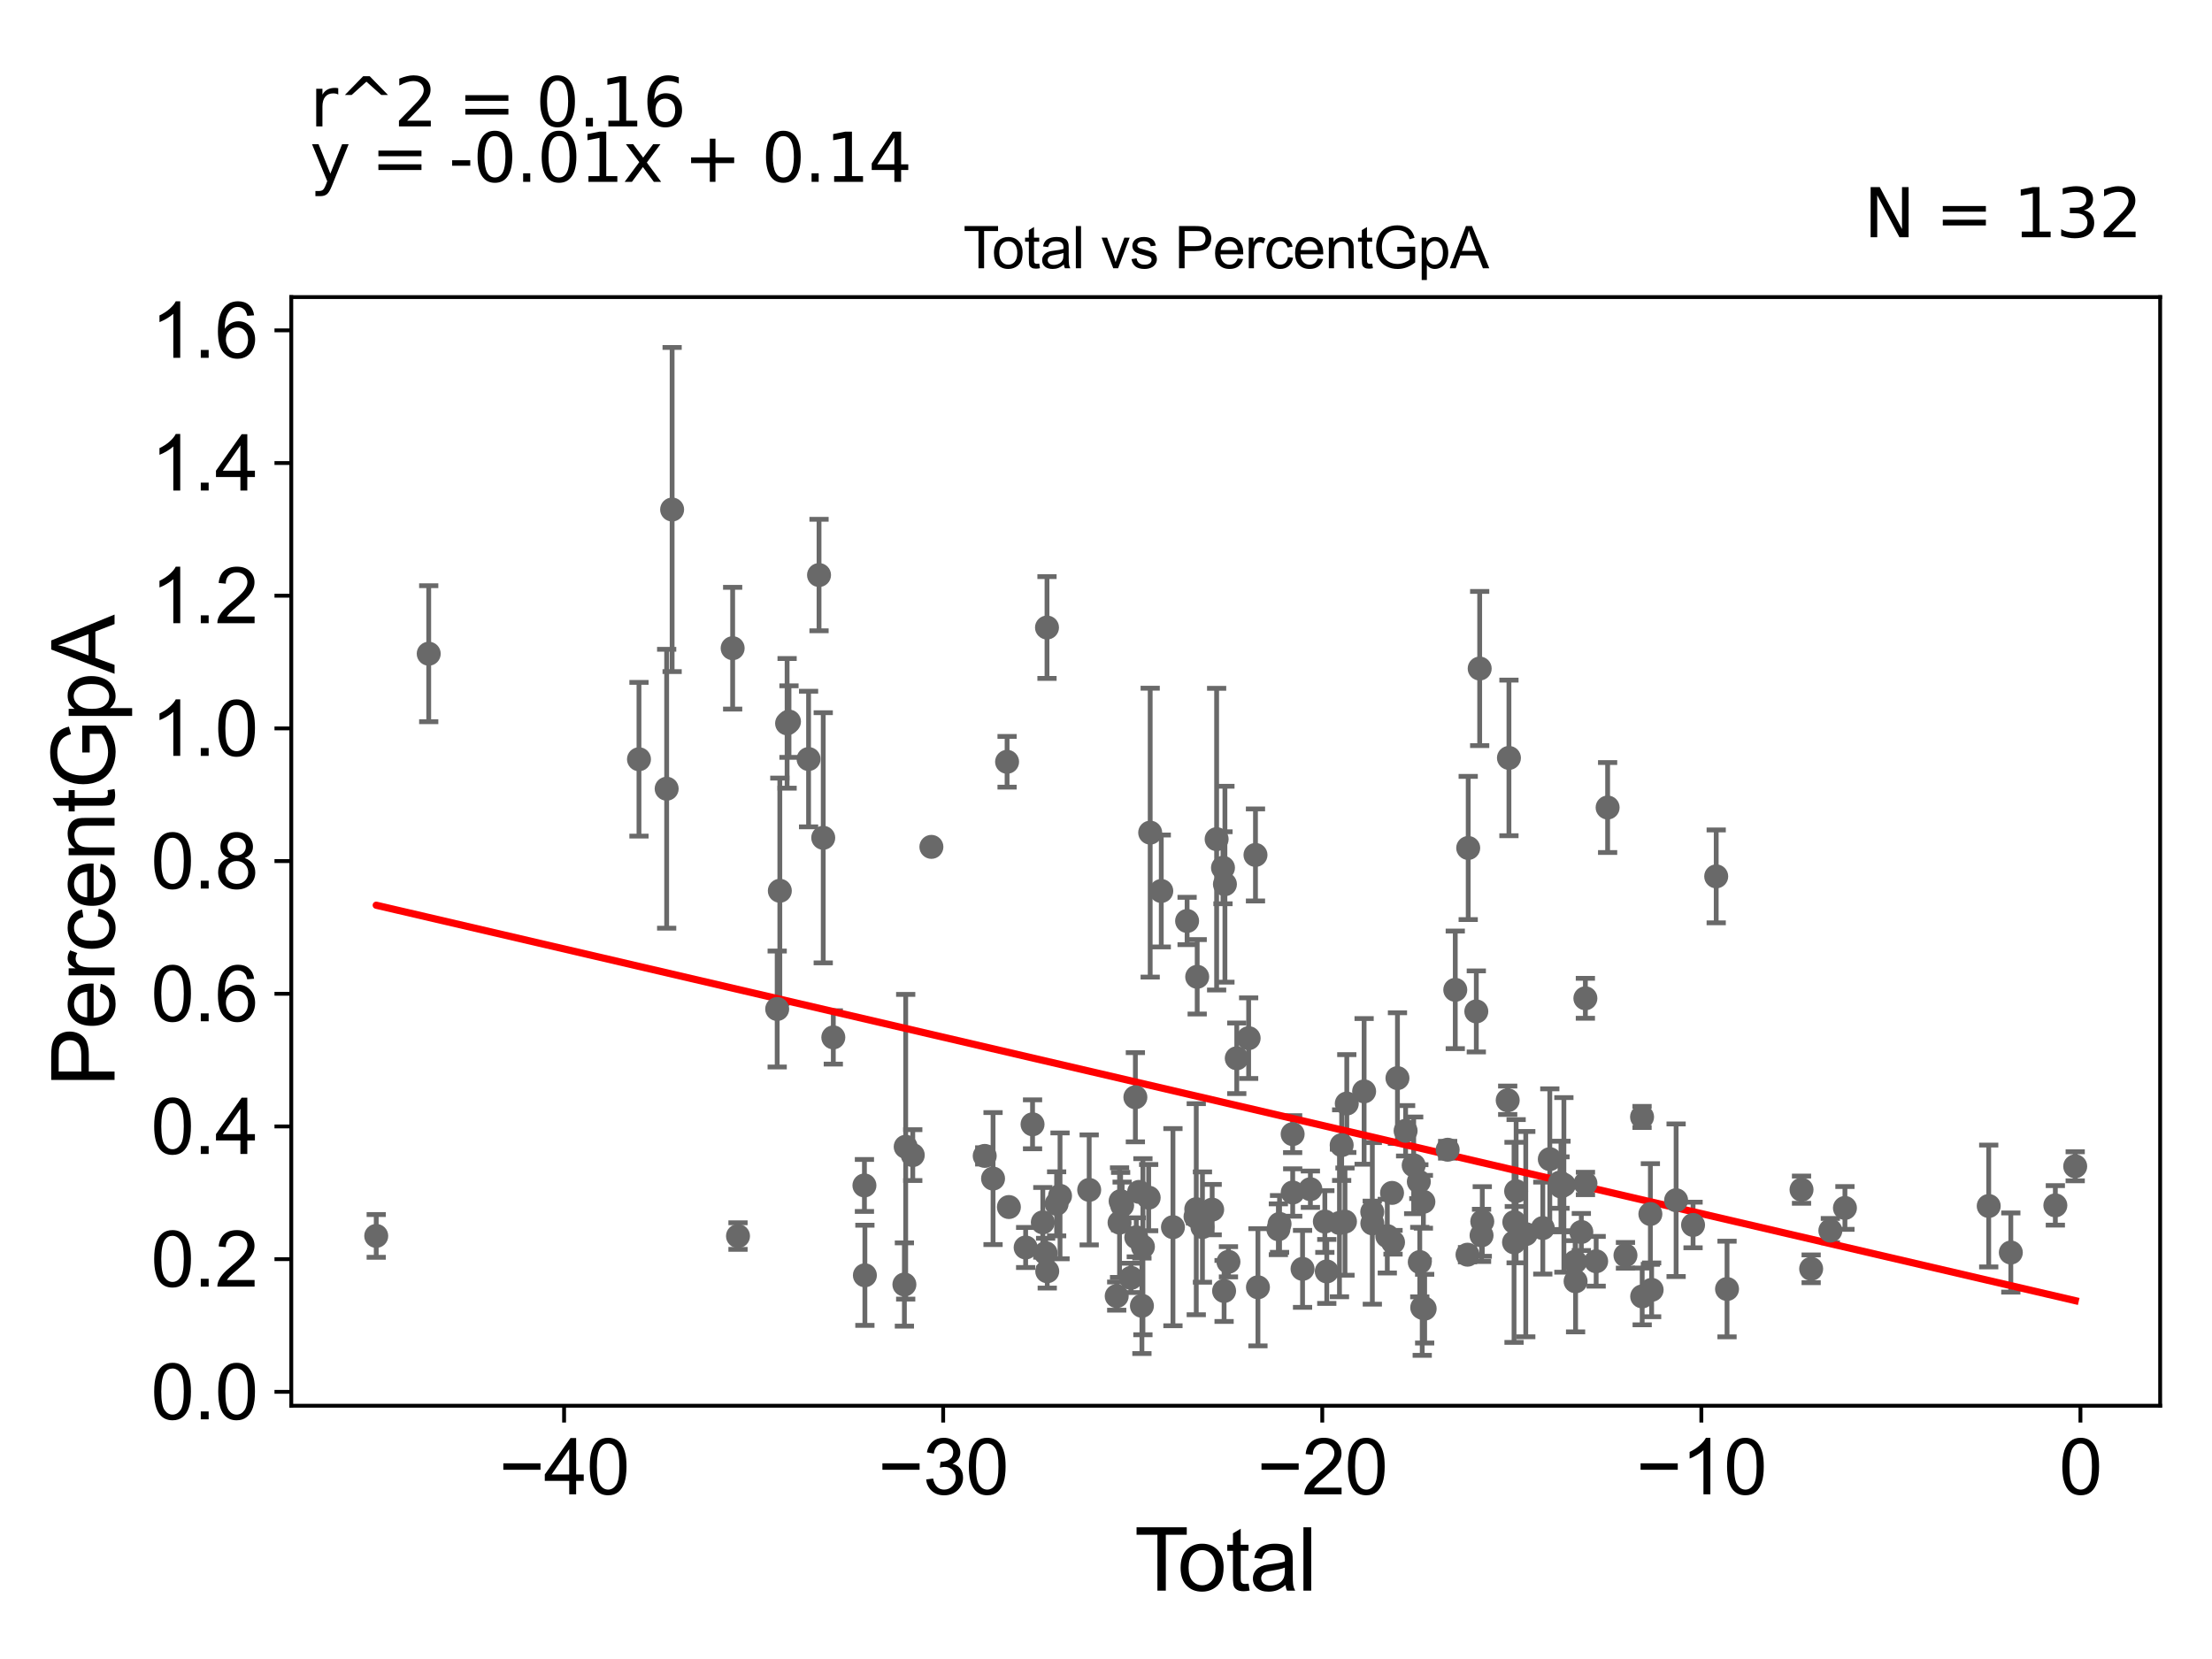 <?xml version="1.0" encoding="utf-8" standalone="no"?>
<!DOCTYPE svg PUBLIC "-//W3C//DTD SVG 1.1//EN"
  "http://www.w3.org/Graphics/SVG/1.1/DTD/svg11.dtd">
<svg xmlns:xlink="http://www.w3.org/1999/xlink" width="460.8pt" height="345.6pt" viewBox="0 0 460.8 345.6" xmlns="http://www.w3.org/2000/svg" version="1.1">
 <defs>
  <style type="text/css">*{stroke-linejoin: round; stroke-linecap: butt}</style>
 </defs>
 <g id="figure_1">
  <g id="patch_1">
   <path d="M 0 345.6 
L 460.8 345.6 
L 460.8 0 
L 0 0 
z
" style="fill: #ffffff"/>
  </g>
  <g id="axes_1">
   <g id="patch_2">
    <path d="M 60.68 292.84 
L 450 292.84 
L 450 61.886 
L 60.68 61.886 
z
" style="fill: #ffffff"/>
   </g>
   <g id="PathCollection_1">
    <defs>
     <path id="m84382464f6" d="M 0 1.118 
C 0.297 1.118 0.581 1 0.791 0.791 
C 1 0.581 1.118 0.297 1.118 0 
C 1.118 -0.297 1 -0.581 0.791 -0.791 
C 0.581 -1 0.297 -1.118 0 -1.118 
C -0.297 -1.118 -0.581 -1 -0.791 -0.791 
C -1 -0.581 -1.118 -0.297 -1.118 0 
C -1.118 0.297 -1 0.581 -0.791 0.791 
C -0.581 1 -0.297 1.118 0 1.118 
z
" style="stroke: #696969"/>
    </defs>
    <g clip-path="url(#p0ea4ec6765)">
     <use xlink:href="#m84382464f6" x="432.304" y="242.963" style="fill: #696969; stroke: #696969"/>
     <use xlink:href="#m84382464f6" x="257.641" y="220.462" style="fill: #696969; stroke: #696969"/>
     <use xlink:href="#m84382464f6" x="205.134" y="240.794" style="fill: #696969; stroke: #696969"/>
     <use xlink:href="#m84382464f6" x="260.116" y="216.269" style="fill: #696969; stroke: #696969"/>
     <use xlink:href="#m84382464f6" x="261.54" y="178.101" style="fill: #696969; stroke: #696969"/>
     <use xlink:href="#m84382464f6" x="262.052" y="268.165" style="fill: #696969; stroke: #696969"/>
     <use xlink:href="#m84382464f6" x="266.308" y="256.078" style="fill: #696969; stroke: #696969"/>
     <use xlink:href="#m84382464f6" x="266.554" y="254.963" style="fill: #696969; stroke: #696969"/>
     <use xlink:href="#m84382464f6" x="269.282" y="236.257" style="fill: #696969; stroke: #696969"/>
     <use xlink:href="#m84382464f6" x="269.293" y="248.421" style="fill: #696969; stroke: #696969"/>
     <use xlink:href="#m84382464f6" x="194.026" y="176.419" style="fill: #696969; stroke: #696969"/>
     <use xlink:href="#m84382464f6" x="271.345" y="264.33" style="fill: #696969; stroke: #696969"/>
     <use xlink:href="#m84382464f6" x="272.978" y="247.734" style="fill: #696969; stroke: #696969"/>
     <use xlink:href="#m84382464f6" x="190.146" y="240.629" style="fill: #696969; stroke: #696969"/>
     <use xlink:href="#m84382464f6" x="275.99" y="254.471" style="fill: #696969; stroke: #696969"/>
     <use xlink:href="#m84382464f6" x="188.674" y="238.888" style="fill: #696969; stroke: #696969"/>
     <use xlink:href="#m84382464f6" x="188.402" y="267.587" style="fill: #696969; stroke: #696969"/>
     <use xlink:href="#m84382464f6" x="276.392" y="264.864" style="fill: #696969; stroke: #696969"/>
     <use xlink:href="#m84382464f6" x="173.595" y="216.106" style="fill: #696969; stroke: #696969"/>
     <use xlink:href="#m84382464f6" x="291.117" y="224.593" style="fill: #696969; stroke: #696969"/>
     <use xlink:href="#m84382464f6" x="290.193" y="258.785" style="fill: #696969; stroke: #696969"/>
     <use xlink:href="#m84382464f6" x="289.986" y="248.503" style="fill: #696969; stroke: #696969"/>
     <use xlink:href="#m84382464f6" x="288.999" y="257.505" style="fill: #696969; stroke: #696969"/>
     <use xlink:href="#m84382464f6" x="285.882" y="254.851" style="fill: #696969; stroke: #696969"/>
     <use xlink:href="#m84382464f6" x="206.87" y="245.519" style="fill: #696969; stroke: #696969"/>
     <use xlink:href="#m84382464f6" x="285.866" y="252.463" style="fill: #696969; stroke: #696969"/>
     <use xlink:href="#m84382464f6" x="180.077" y="246.95" style="fill: #696969; stroke: #696969"/>
     <use xlink:href="#m84382464f6" x="180.173" y="265.667" style="fill: #696969; stroke: #696969"/>
     <use xlink:href="#m84382464f6" x="280.56" y="229.89" style="fill: #696969; stroke: #696969"/>
     <use xlink:href="#m84382464f6" x="280.185" y="254.482" style="fill: #696969; stroke: #696969"/>
     <use xlink:href="#m84382464f6" x="279.493" y="238.553" style="fill: #696969; stroke: #696969"/>
     <use xlink:href="#m84382464f6" x="279.036" y="254.771" style="fill: #696969; stroke: #696969"/>
     <use xlink:href="#m84382464f6" x="232.631" y="269.998" style="fill: #696969; stroke: #696969"/>
     <use xlink:href="#m84382464f6" x="255.909" y="262.852" style="fill: #696969; stroke: #696969"/>
     <use xlink:href="#m84382464f6" x="255.174" y="184.199" style="fill: #696969; stroke: #696969"/>
     <use xlink:href="#m84382464f6" x="255.001" y="268.93" style="fill: #696969; stroke: #696969"/>
     <use xlink:href="#m84382464f6" x="239.605" y="173.453" style="fill: #696969; stroke: #696969"/>
     <use xlink:href="#m84382464f6" x="239.289" y="249.49" style="fill: #696969; stroke: #696969"/>
     <use xlink:href="#m84382464f6" x="238.091" y="259.715" style="fill: #696969; stroke: #696969"/>
     <use xlink:href="#m84382464f6" x="220.115" y="250.781" style="fill: #696969; stroke: #696969"/>
     <use xlink:href="#m84382464f6" x="237.883" y="272.025" style="fill: #696969; stroke: #696969"/>
     <use xlink:href="#m84382464f6" x="220.825" y="249.116" style="fill: #696969; stroke: #696969"/>
     <use xlink:href="#m84382464f6" x="218.161" y="264.828" style="fill: #696969; stroke: #696969"/>
     <use xlink:href="#m84382464f6" x="237.302" y="248.293" style="fill: #696969; stroke: #696969"/>
     <use xlink:href="#m84382464f6" x="236.519" y="228.575" style="fill: #696969; stroke: #696969"/>
     <use xlink:href="#m84382464f6" x="235.603" y="266.207" style="fill: #696969; stroke: #696969"/>
     <use xlink:href="#m84382464f6" x="233.761" y="251.105" style="fill: #696969; stroke: #696969"/>
     <use xlink:href="#m84382464f6" x="233.447" y="250.214" style="fill: #696969; stroke: #696969"/>
     <use xlink:href="#m84382464f6" x="233.224" y="254.692" style="fill: #696969; stroke: #696969"/>
     <use xlink:href="#m84382464f6" x="226.898" y="247.879" style="fill: #696969; stroke: #696969"/>
     <use xlink:href="#m84382464f6" x="236.708" y="257.753" style="fill: #696969; stroke: #696969"/>
     <use xlink:href="#m84382464f6" x="292.814" y="235.566" style="fill: #696969; stroke: #696969"/>
     <use xlink:href="#m84382464f6" x="218.109" y="130.725" style="fill: #696969; stroke: #696969"/>
     <use xlink:href="#m84382464f6" x="217.239" y="254.639" style="fill: #696969; stroke: #696969"/>
     <use xlink:href="#m84382464f6" x="254.769" y="180.768" style="fill: #696969; stroke: #696969"/>
     <use xlink:href="#m84382464f6" x="253.446" y="174.812" style="fill: #696969; stroke: #696969"/>
     <use xlink:href="#m84382464f6" x="209.794" y="158.697" style="fill: #696969; stroke: #696969"/>
     <use xlink:href="#m84382464f6" x="210.169" y="251.447" style="fill: #696969; stroke: #696969"/>
     <use xlink:href="#m84382464f6" x="252.518" y="251.985" style="fill: #696969; stroke: #696969"/>
     <use xlink:href="#m84382464f6" x="250.491" y="255.62" style="fill: #696969; stroke: #696969"/>
     <use xlink:href="#m84382464f6" x="217.823" y="261.05" style="fill: #696969; stroke: #696969"/>
     <use xlink:href="#m84382464f6" x="249.398" y="203.487" style="fill: #696969; stroke: #696969"/>
     <use xlink:href="#m84382464f6" x="249.049" y="253.428" style="fill: #696969; stroke: #696969"/>
     <use xlink:href="#m84382464f6" x="247.295" y="191.857" style="fill: #696969; stroke: #696969"/>
     <use xlink:href="#m84382464f6" x="213.662" y="259.873" style="fill: #696969; stroke: #696969"/>
     <use xlink:href="#m84382464f6" x="244.347" y="255.642" style="fill: #696969; stroke: #696969"/>
     <use xlink:href="#m84382464f6" x="241.914" y="185.609" style="fill: #696969; stroke: #696969"/>
     <use xlink:href="#m84382464f6" x="215.099" y="234.214" style="fill: #696969; stroke: #696969"/>
     <use xlink:href="#m84382464f6" x="249.203" y="251.896" style="fill: #696969; stroke: #696969"/>
     <use xlink:href="#m84382464f6" x="171.495" y="174.527" style="fill: #696969; stroke: #696969"/>
     <use xlink:href="#m84382464f6" x="284.171" y="227.357" style="fill: #696969; stroke: #696969"/>
     <use xlink:href="#m84382464f6" x="170.619" y="119.791" style="fill: #696969; stroke: #696969"/>
     <use xlink:href="#m84382464f6" x="332.51" y="262.748" style="fill: #696969; stroke: #696969"/>
     <use xlink:href="#m84382464f6" x="330.28" y="246.54" style="fill: #696969; stroke: #696969"/>
     <use xlink:href="#m84382464f6" x="330.264" y="207.963" style="fill: #696969; stroke: #696969"/>
     <use xlink:href="#m84382464f6" x="329.421" y="256.647" style="fill: #696969; stroke: #696969"/>
     <use xlink:href="#m84382464f6" x="133.111" y="158.164" style="fill: #696969; stroke: #696969"/>
     <use xlink:href="#m84382464f6" x="328.225" y="266.919" style="fill: #696969; stroke: #696969"/>
     <use xlink:href="#m84382464f6" x="328.138" y="262.842" style="fill: #696969; stroke: #696969"/>
     <use xlink:href="#m84382464f6" x="325.786" y="246.835" style="fill: #696969; stroke: #696969"/>
     <use xlink:href="#m84382464f6" x="325.181" y="247.173" style="fill: #696969; stroke: #696969"/>
     <use xlink:href="#m84382464f6" x="138.878" y="164.307" style="fill: #696969; stroke: #696969"/>
     <use xlink:href="#m84382464f6" x="140.016" y="106.143" style="fill: #696969; stroke: #696969"/>
     <use xlink:href="#m84382464f6" x="324.975" y="246.35" style="fill: #696969; stroke: #696969"/>
     <use xlink:href="#m84382464f6" x="322.853" y="241.474" style="fill: #696969; stroke: #696969"/>
     <use xlink:href="#m84382464f6" x="321.394" y="255.832" style="fill: #696969; stroke: #696969"/>
     <use xlink:href="#m84382464f6" x="317.846" y="257.091" style="fill: #696969; stroke: #696969"/>
     <use xlink:href="#m84382464f6" x="334.897" y="168.222" style="fill: #696969; stroke: #696969"/>
     <use xlink:href="#m84382464f6" x="315.46" y="254.587" style="fill: #696969; stroke: #696969"/>
     <use xlink:href="#m84382464f6" x="338.615" y="261.505" style="fill: #696969; stroke: #696969"/>
     <use xlink:href="#m84382464f6" x="342.097" y="270.068" style="fill: #696969; stroke: #696969"/>
     <use xlink:href="#m84382464f6" x="428.167" y="251.103" style="fill: #696969; stroke: #696969"/>
     <use xlink:href="#m84382464f6" x="418.891" y="260.924" style="fill: #696969; stroke: #696969"/>
     <use xlink:href="#m84382464f6" x="414.288" y="251.232" style="fill: #696969; stroke: #696969"/>
     <use xlink:href="#m84382464f6" x="384.334" y="251.638" style="fill: #696969; stroke: #696969"/>
     <use xlink:href="#m84382464f6" x="78.376" y="257.465" style="fill: #696969; stroke: #696969"/>
     <use xlink:href="#m84382464f6" x="381.296" y="256.354" style="fill: #696969; stroke: #696969"/>
     <use xlink:href="#m84382464f6" x="89.311" y="136.18" style="fill: #696969; stroke: #696969"/>
     <use xlink:href="#m84382464f6" x="377.297" y="264.312" style="fill: #696969; stroke: #696969"/>
     <use xlink:href="#m84382464f6" x="375.291" y="247.833" style="fill: #696969; stroke: #696969"/>
     <use xlink:href="#m84382464f6" x="359.773" y="268.525" style="fill: #696969; stroke: #696969"/>
     <use xlink:href="#m84382464f6" x="357.518" y="182.564" style="fill: #696969; stroke: #696969"/>
     <use xlink:href="#m84382464f6" x="352.695" y="255.182" style="fill: #696969; stroke: #696969"/>
     <use xlink:href="#m84382464f6" x="349.165" y="250.03" style="fill: #696969; stroke: #696969"/>
     <use xlink:href="#m84382464f6" x="344.066" y="268.698" style="fill: #696969; stroke: #696969"/>
     <use xlink:href="#m84382464f6" x="343.804" y="252.9" style="fill: #696969; stroke: #696969"/>
     <use xlink:href="#m84382464f6" x="342.072" y="232.68" style="fill: #696969; stroke: #696969"/>
     <use xlink:href="#m84382464f6" x="315.401" y="258.802" style="fill: #696969; stroke: #696969"/>
     <use xlink:href="#m84382464f6" x="315.839" y="248.148" style="fill: #696969; stroke: #696969"/>
     <use xlink:href="#m84382464f6" x="308.245" y="139.27" style="fill: #696969; stroke: #696969"/>
     <use xlink:href="#m84382464f6" x="301.575" y="239.509" style="fill: #696969; stroke: #696969"/>
     <use xlink:href="#m84382464f6" x="303.16" y="206.201" style="fill: #696969; stroke: #696969"/>
     <use xlink:href="#m84382464f6" x="314.34" y="157.889" style="fill: #696969; stroke: #696969"/>
     <use xlink:href="#m84382464f6" x="296.518" y="250.355" style="fill: #696969; stroke: #696969"/>
     <use xlink:href="#m84382464f6" x="162.453" y="185.566" style="fill: #696969; stroke: #696969"/>
     <use xlink:href="#m84382464f6" x="305.711" y="261.376" style="fill: #696969; stroke: #696969"/>
     <use xlink:href="#m84382464f6" x="305.854" y="176.651" style="fill: #696969; stroke: #696969"/>
     <use xlink:href="#m84382464f6" x="163.967" y="150.688" style="fill: #696969; stroke: #696969"/>
     <use xlink:href="#m84382464f6" x="307.543" y="210.697" style="fill: #696969; stroke: #696969"/>
     <use xlink:href="#m84382464f6" x="296.783" y="272.618" style="fill: #696969; stroke: #696969"/>
     <use xlink:href="#m84382464f6" x="308.635" y="257.354" style="fill: #696969; stroke: #696969"/>
     <use xlink:href="#m84382464f6" x="308.785" y="254.456" style="fill: #696969; stroke: #696969"/>
     <use xlink:href="#m84382464f6" x="161.902" y="210.196" style="fill: #696969; stroke: #696969"/>
     <use xlink:href="#m84382464f6" x="296.276" y="272.389" style="fill: #696969; stroke: #696969"/>
     <use xlink:href="#m84382464f6" x="153.739" y="257.498" style="fill: #696969; stroke: #696969"/>
     <use xlink:href="#m84382464f6" x="152.625" y="135.032" style="fill: #696969; stroke: #696969"/>
     <use xlink:href="#m84382464f6" x="164.36" y="150.321" style="fill: #696969; stroke: #696969"/>
     <use xlink:href="#m84382464f6" x="295.765" y="262.911" style="fill: #696969; stroke: #696969"/>
     <use xlink:href="#m84382464f6" x="294.495" y="242.758" style="fill: #696969; stroke: #696969"/>
     <use xlink:href="#m84382464f6" x="295.569" y="246.158" style="fill: #696969; stroke: #696969"/>
     <use xlink:href="#m84382464f6" x="168.441" y="158.122" style="fill: #696969; stroke: #696969"/>
     <use xlink:href="#m84382464f6" x="314.082" y="229.205" style="fill: #696969; stroke: #696969"/>
    </g>
   </g>
   <g id="matplotlib.axis_1">
    <g id="xtick_1">
     <g id="line2d_1">
      <defs>
       <path id="mcb4a32ead7" d="M 0 0 
L 0 3.5 
" style="stroke: #000000; stroke-width: 0.8"/>
      </defs>
      <g>
       <use xlink:href="#mcb4a32ead7" x="117.509" y="292.84" style="stroke: #000000; stroke-width: 0.8"/>
      </g>
     </g>
     <g id="text_1">
      <!-- −40 -->
      <g transform="translate(103.939 311.293)scale(0.16 -0.16)">
       <defs>
        <path id="ArialMT-2212" d="M 3381 1997 
L 356 1997 
L 356 2522 
L 3381 2522 
L 3381 1997 
z
" transform="scale(0.016)"/>
        <path id="ArialMT-34" d="M 2069 0 
L 2069 1097 
L 81 1097 
L 81 1613 
L 2172 4581 
L 2631 4581 
L 2631 1613 
L 3250 1613 
L 3250 1097 
L 2631 1097 
L 2631 0 
L 2069 0 
z
M 2069 1613 
L 2069 3678 
L 634 1613 
L 2069 1613 
z
" transform="scale(0.016)"/>
        <path id="ArialMT-30" d="M 266 2259 
Q 266 3072 433 3567 
Q 600 4063 929 4331 
Q 1259 4600 1759 4600 
Q 2128 4600 2406 4451 
Q 2684 4303 2865 4023 
Q 3047 3744 3150 3342 
Q 3253 2941 3253 2259 
Q 3253 1453 3087 958 
Q 2922 463 2592 192 
Q 2263 -78 1759 -78 
Q 1097 -78 719 397 
Q 266 969 266 2259 
z
M 844 2259 
Q 844 1131 1108 757 
Q 1372 384 1759 384 
Q 2147 384 2411 759 
Q 2675 1134 2675 2259 
Q 2675 3391 2411 3762 
Q 2147 4134 1753 4134 
Q 1366 4134 1134 3806 
Q 844 3388 844 2259 
z
" transform="scale(0.016)"/>
       </defs>
       <use xlink:href="#ArialMT-2212"/>
       <use xlink:href="#ArialMT-34" x="58.398"/>
       <use xlink:href="#ArialMT-30" x="114.014"/>
      </g>
     </g>
    </g>
    <g id="xtick_2">
     <g id="line2d_2">
      <g>
       <use xlink:href="#mcb4a32ead7" x="196.48" y="292.84" style="stroke: #000000; stroke-width: 0.8"/>
      </g>
     </g>
     <g id="text_2">
      <!-- −30 -->
      <g transform="translate(182.91 311.293)scale(0.16 -0.16)">
       <defs>
        <path id="ArialMT-33" d="M 269 1209 
L 831 1284 
Q 928 806 1161 595 
Q 1394 384 1728 384 
Q 2125 384 2398 659 
Q 2672 934 2672 1341 
Q 2672 1728 2419 1979 
Q 2166 2231 1775 2231 
Q 1616 2231 1378 2169 
L 1441 2663 
Q 1497 2656 1531 2656 
Q 1891 2656 2178 2843 
Q 2466 3031 2466 3422 
Q 2466 3731 2256 3934 
Q 2047 4138 1716 4138 
Q 1388 4138 1169 3931 
Q 950 3725 888 3313 
L 325 3413 
Q 428 3978 793 4289 
Q 1159 4600 1703 4600 
Q 2078 4600 2393 4439 
Q 2709 4278 2876 4000 
Q 3044 3722 3044 3409 
Q 3044 3113 2884 2869 
Q 2725 2625 2413 2481 
Q 2819 2388 3044 2092 
Q 3269 1797 3269 1353 
Q 3269 753 2831 336 
Q 2394 -81 1725 -81 
Q 1122 -81 723 278 
Q 325 638 269 1209 
z
" transform="scale(0.016)"/>
       </defs>
       <use xlink:href="#ArialMT-2212"/>
       <use xlink:href="#ArialMT-33" x="58.398"/>
       <use xlink:href="#ArialMT-30" x="114.014"/>
      </g>
     </g>
    </g>
    <g id="xtick_3">
     <g id="line2d_3">
      <g>
       <use xlink:href="#mcb4a32ead7" x="275.451" y="292.84" style="stroke: #000000; stroke-width: 0.8"/>
      </g>
     </g>
     <g id="text_3">
      <!-- −20 -->
      <g transform="translate(261.881 311.293)scale(0.16 -0.16)">
       <defs>
        <path id="ArialMT-32" d="M 3222 541 
L 3222 0 
L 194 0 
Q 188 203 259 391 
Q 375 700 629 1000 
Q 884 1300 1366 1694 
Q 2113 2306 2375 2664 
Q 2638 3022 2638 3341 
Q 2638 3675 2398 3904 
Q 2159 4134 1775 4134 
Q 1369 4134 1125 3890 
Q 881 3647 878 3216 
L 300 3275 
Q 359 3922 746 4261 
Q 1134 4600 1788 4600 
Q 2447 4600 2831 4234 
Q 3216 3869 3216 3328 
Q 3216 3053 3103 2787 
Q 2991 2522 2730 2228 
Q 2469 1934 1863 1422 
Q 1356 997 1212 845 
Q 1069 694 975 541 
L 3222 541 
z
" transform="scale(0.016)"/>
       </defs>
       <use xlink:href="#ArialMT-2212"/>
       <use xlink:href="#ArialMT-32" x="58.398"/>
       <use xlink:href="#ArialMT-30" x="114.014"/>
      </g>
     </g>
    </g>
    <g id="xtick_4">
     <g id="line2d_4">
      <g>
       <use xlink:href="#mcb4a32ead7" x="354.422" y="292.84" style="stroke: #000000; stroke-width: 0.8"/>
      </g>
     </g>
     <g id="text_4">
      <!-- −10 -->
      <g transform="translate(340.852 311.293)scale(0.16 -0.16)">
       <defs>
        <path id="ArialMT-31" d="M 2384 0 
L 1822 0 
L 1822 3584 
Q 1619 3391 1289 3197 
Q 959 3003 697 2906 
L 697 3450 
Q 1169 3672 1522 3987 
Q 1875 4303 2022 4600 
L 2384 4600 
L 2384 0 
z
" transform="scale(0.016)"/>
       </defs>
       <use xlink:href="#ArialMT-2212"/>
       <use xlink:href="#ArialMT-31" x="58.398"/>
       <use xlink:href="#ArialMT-30" x="114.014"/>
      </g>
     </g>
    </g>
    <g id="xtick_5">
     <g id="line2d_5">
      <g>
       <use xlink:href="#mcb4a32ead7" x="433.393" y="292.84" style="stroke: #000000; stroke-width: 0.8"/>
      </g>
     </g>
     <g id="text_5">
      <!-- 0 -->
      <g transform="translate(428.944 311.293)scale(0.16 -0.16)">
       <use xlink:href="#ArialMT-30"/>
      </g>
     </g>
    </g>
    <g id="text_6">
     <!-- Total -->
     <g transform="translate(236.335 331.357)scale(0.18 -0.18)">
      <defs>
       <path id="ArialMT-54" d="M 1659 0 
L 1659 4041 
L 150 4041 
L 150 4581 
L 3781 4581 
L 3781 4041 
L 2266 4041 
L 2266 0 
L 1659 0 
z
" transform="scale(0.016)"/>
       <path id="ArialMT-6f" d="M 213 1659 
Q 213 2581 725 3025 
Q 1153 3394 1769 3394 
Q 2453 3394 2887 2945 
Q 3322 2497 3322 1706 
Q 3322 1066 3130 698 
Q 2938 331 2570 128 
Q 2203 -75 1769 -75 
Q 1072 -75 642 372 
Q 213 819 213 1659 
z
M 791 1659 
Q 791 1022 1069 705 
Q 1347 388 1769 388 
Q 2188 388 2466 706 
Q 2744 1025 2744 1678 
Q 2744 2294 2464 2611 
Q 2184 2928 1769 2928 
Q 1347 2928 1069 2612 
Q 791 2297 791 1659 
z
" transform="scale(0.016)"/>
       <path id="ArialMT-74" d="M 1650 503 
L 1731 6 
Q 1494 -44 1306 -44 
Q 1000 -44 831 53 
Q 663 150 594 308 
Q 525 466 525 972 
L 525 2881 
L 113 2881 
L 113 3319 
L 525 3319 
L 525 4141 
L 1084 4478 
L 1084 3319 
L 1650 3319 
L 1650 2881 
L 1084 2881 
L 1084 941 
Q 1084 700 1114 631 
Q 1144 563 1211 522 
Q 1278 481 1403 481 
Q 1497 481 1650 503 
z
" transform="scale(0.016)"/>
       <path id="ArialMT-61" d="M 2588 409 
Q 2275 144 1986 34 
Q 1697 -75 1366 -75 
Q 819 -75 525 192 
Q 231 459 231 875 
Q 231 1119 342 1320 
Q 453 1522 633 1644 
Q 813 1766 1038 1828 
Q 1203 1872 1538 1913 
Q 2219 1994 2541 2106 
Q 2544 2222 2544 2253 
Q 2544 2597 2384 2738 
Q 2169 2928 1744 2928 
Q 1347 2928 1158 2789 
Q 969 2650 878 2297 
L 328 2372 
Q 403 2725 575 2942 
Q 747 3159 1072 3276 
Q 1397 3394 1825 3394 
Q 2250 3394 2515 3294 
Q 2781 3194 2906 3042 
Q 3031 2891 3081 2659 
Q 3109 2516 3109 2141 
L 3109 1391 
Q 3109 606 3145 398 
Q 3181 191 3288 0 
L 2700 0 
Q 2613 175 2588 409 
z
M 2541 1666 
Q 2234 1541 1622 1453 
Q 1275 1403 1131 1340 
Q 988 1278 909 1158 
Q 831 1038 831 891 
Q 831 666 1001 516 
Q 1172 366 1500 366 
Q 1825 366 2078 508 
Q 2331 650 2450 897 
Q 2541 1088 2541 1459 
L 2541 1666 
z
" transform="scale(0.016)"/>
       <path id="ArialMT-6c" d="M 409 0 
L 409 4581 
L 972 4581 
L 972 0 
L 409 0 
z
" transform="scale(0.016)"/>
      </defs>
      <use xlink:href="#ArialMT-54"/>
      <use xlink:href="#ArialMT-6f" x="49.959"/>
      <use xlink:href="#ArialMT-74" x="105.574"/>
      <use xlink:href="#ArialMT-61" x="133.357"/>
      <use xlink:href="#ArialMT-6c" x="188.973"/>
     </g>
    </g>
   </g>
   <g id="matplotlib.axis_2">
    <g id="ytick_1">
     <g id="line2d_6">
      <defs>
       <path id="m3ec597675e" d="M 0 0 
L -3.5 0 
" style="stroke: #000000; stroke-width: 0.8"/>
      </defs>
      <g>
       <use xlink:href="#m3ec597675e" x="60.68" y="289.945" style="stroke: #000000; stroke-width: 0.8"/>
      </g>
     </g>
     <g id="text_7">
      <!-- 0.0 -->
      <g transform="translate(31.44 295.672)scale(0.16 -0.16)">
       <defs>
        <path id="ArialMT-2e" d="M 581 0 
L 581 641 
L 1222 641 
L 1222 0 
L 581 0 
z
" transform="scale(0.016)"/>
       </defs>
       <use xlink:href="#ArialMT-30"/>
       <use xlink:href="#ArialMT-2e" x="55.615"/>
       <use xlink:href="#ArialMT-30" x="83.398"/>
      </g>
     </g>
    </g>
    <g id="ytick_2">
     <g id="line2d_7">
      <g>
       <use xlink:href="#m3ec597675e" x="60.68" y="262.304" style="stroke: #000000; stroke-width: 0.8"/>
      </g>
     </g>
     <g id="text_8">
      <!-- 0.2 -->
      <g transform="translate(31.44 268.03)scale(0.16 -0.16)">
       <use xlink:href="#ArialMT-30"/>
       <use xlink:href="#ArialMT-2e" x="55.615"/>
       <use xlink:href="#ArialMT-32" x="83.398"/>
      </g>
     </g>
    </g>
    <g id="ytick_3">
     <g id="line2d_8">
      <g>
       <use xlink:href="#m3ec597675e" x="60.68" y="234.662" style="stroke: #000000; stroke-width: 0.8"/>
      </g>
     </g>
     <g id="text_9">
      <!-- 0.4 -->
      <g transform="translate(31.44 240.389)scale(0.16 -0.16)">
       <use xlink:href="#ArialMT-30"/>
       <use xlink:href="#ArialMT-2e" x="55.615"/>
       <use xlink:href="#ArialMT-34" x="83.398"/>
      </g>
     </g>
    </g>
    <g id="ytick_4">
     <g id="line2d_9">
      <g>
       <use xlink:href="#m3ec597675e" x="60.68" y="207.021" style="stroke: #000000; stroke-width: 0.8"/>
      </g>
     </g>
     <g id="text_10">
      <!-- 0.6 -->
      <g transform="translate(31.44 212.747)scale(0.16 -0.16)">
       <defs>
        <path id="ArialMT-36" d="M 3184 3459 
L 2625 3416 
Q 2550 3747 2413 3897 
Q 2184 4138 1850 4138 
Q 1581 4138 1378 3988 
Q 1113 3794 959 3422 
Q 806 3050 800 2363 
Q 1003 2672 1297 2822 
Q 1591 2972 1913 2972 
Q 2475 2972 2870 2558 
Q 3266 2144 3266 1488 
Q 3266 1056 3080 686 
Q 2894 316 2569 119 
Q 2244 -78 1831 -78 
Q 1128 -78 684 439 
Q 241 956 241 2144 
Q 241 3472 731 4075 
Q 1159 4600 1884 4600 
Q 2425 4600 2770 4297 
Q 3116 3994 3184 3459 
z
M 888 1484 
Q 888 1194 1011 928 
Q 1134 663 1356 523 
Q 1578 384 1822 384 
Q 2178 384 2434 671 
Q 2691 959 2691 1453 
Q 2691 1928 2437 2201 
Q 2184 2475 1800 2475 
Q 1419 2475 1153 2201 
Q 888 1928 888 1484 
z
" transform="scale(0.016)"/>
       </defs>
       <use xlink:href="#ArialMT-30"/>
       <use xlink:href="#ArialMT-2e" x="55.615"/>
       <use xlink:href="#ArialMT-36" x="83.398"/>
      </g>
     </g>
    </g>
    <g id="ytick_5">
     <g id="line2d_10">
      <g>
       <use xlink:href="#m3ec597675e" x="60.68" y="179.38" style="stroke: #000000; stroke-width: 0.8"/>
      </g>
     </g>
     <g id="text_11">
      <!-- 0.8 -->
      <g transform="translate(31.44 185.106)scale(0.16 -0.16)">
       <defs>
        <path id="ArialMT-38" d="M 1131 2484 
Q 781 2613 612 2850 
Q 444 3088 444 3419 
Q 444 3919 803 4259 
Q 1163 4600 1759 4600 
Q 2359 4600 2725 4251 
Q 3091 3903 3091 3403 
Q 3091 3084 2923 2848 
Q 2756 2613 2416 2484 
Q 2838 2347 3058 2040 
Q 3278 1734 3278 1309 
Q 3278 722 2862 322 
Q 2447 -78 1769 -78 
Q 1091 -78 675 323 
Q 259 725 259 1325 
Q 259 1772 486 2073 
Q 713 2375 1131 2484 
z
M 1019 3438 
Q 1019 3113 1228 2906 
Q 1438 2700 1772 2700 
Q 2097 2700 2305 2904 
Q 2513 3109 2513 3406 
Q 2513 3716 2298 3927 
Q 2084 4138 1766 4138 
Q 1444 4138 1231 3931 
Q 1019 3725 1019 3438 
z
M 838 1322 
Q 838 1081 952 856 
Q 1066 631 1291 507 
Q 1516 384 1775 384 
Q 2178 384 2440 643 
Q 2703 903 2703 1303 
Q 2703 1709 2433 1975 
Q 2163 2241 1756 2241 
Q 1359 2241 1098 1978 
Q 838 1716 838 1322 
z
" transform="scale(0.016)"/>
       </defs>
       <use xlink:href="#ArialMT-30"/>
       <use xlink:href="#ArialMT-2e" x="55.615"/>
       <use xlink:href="#ArialMT-38" x="83.398"/>
      </g>
     </g>
    </g>
    <g id="ytick_6">
     <g id="line2d_11">
      <g>
       <use xlink:href="#m3ec597675e" x="60.68" y="151.738" style="stroke: #000000; stroke-width: 0.8"/>
      </g>
     </g>
     <g id="text_12">
      <!-- 1.0 -->
      <g transform="translate(31.44 157.464)scale(0.16 -0.16)">
       <use xlink:href="#ArialMT-31"/>
       <use xlink:href="#ArialMT-2e" x="55.615"/>
       <use xlink:href="#ArialMT-30" x="83.398"/>
      </g>
     </g>
    </g>
    <g id="ytick_7">
     <g id="line2d_12">
      <g>
       <use xlink:href="#m3ec597675e" x="60.68" y="124.097" style="stroke: #000000; stroke-width: 0.8"/>
      </g>
     </g>
     <g id="text_13">
      <!-- 1.2 -->
      <g transform="translate(31.44 129.823)scale(0.16 -0.16)">
       <use xlink:href="#ArialMT-31"/>
       <use xlink:href="#ArialMT-2e" x="55.615"/>
       <use xlink:href="#ArialMT-32" x="83.398"/>
      </g>
     </g>
    </g>
    <g id="ytick_8">
     <g id="line2d_13">
      <g>
       <use xlink:href="#m3ec597675e" x="60.68" y="96.455" style="stroke: #000000; stroke-width: 0.8"/>
      </g>
     </g>
     <g id="text_14">
      <!-- 1.4 -->
      <g transform="translate(31.44 102.182)scale(0.16 -0.16)">
       <use xlink:href="#ArialMT-31"/>
       <use xlink:href="#ArialMT-2e" x="55.615"/>
       <use xlink:href="#ArialMT-34" x="83.398"/>
      </g>
     </g>
    </g>
    <g id="ytick_9">
     <g id="line2d_14">
      <g>
       <use xlink:href="#m3ec597675e" x="60.68" y="68.814" style="stroke: #000000; stroke-width: 0.8"/>
      </g>
     </g>
     <g id="text_15">
      <!-- 1.6 -->
      <g transform="translate(31.44 74.54)scale(0.16 -0.16)">
       <use xlink:href="#ArialMT-31"/>
       <use xlink:href="#ArialMT-2e" x="55.615"/>
       <use xlink:href="#ArialMT-36" x="83.398"/>
      </g>
     </g>
    </g>
    <g id="text_16">
     <!-- PercentGpA -->
     <g transform="translate(23.863 226.386)rotate(-90)scale(0.18 -0.18)">
      <defs>
       <path id="ArialMT-50" d="M 494 0 
L 494 4581 
L 2222 4581 
Q 2678 4581 2919 4538 
Q 3256 4481 3484 4323 
Q 3713 4166 3852 3881 
Q 3991 3597 3991 3256 
Q 3991 2672 3619 2267 
Q 3247 1863 2275 1863 
L 1100 1863 
L 1100 0 
L 494 0 
z
M 1100 2403 
L 2284 2403 
Q 2872 2403 3119 2622 
Q 3366 2841 3366 3238 
Q 3366 3525 3220 3729 
Q 3075 3934 2838 4000 
Q 2684 4041 2272 4041 
L 1100 4041 
L 1100 2403 
z
" transform="scale(0.016)"/>
       <path id="ArialMT-65" d="M 2694 1069 
L 3275 997 
Q 3138 488 2766 206 
Q 2394 -75 1816 -75 
Q 1088 -75 661 373 
Q 234 822 234 1631 
Q 234 2469 665 2931 
Q 1097 3394 1784 3394 
Q 2450 3394 2872 2941 
Q 3294 2488 3294 1666 
Q 3294 1616 3291 1516 
L 816 1516 
Q 847 969 1125 678 
Q 1403 388 1819 388 
Q 2128 388 2347 550 
Q 2566 713 2694 1069 
z
M 847 1978 
L 2700 1978 
Q 2663 2397 2488 2606 
Q 2219 2931 1791 2931 
Q 1403 2931 1139 2672 
Q 875 2413 847 1978 
z
" transform="scale(0.016)"/>
       <path id="ArialMT-72" d="M 416 0 
L 416 3319 
L 922 3319 
L 922 2816 
Q 1116 3169 1280 3281 
Q 1444 3394 1641 3394 
Q 1925 3394 2219 3213 
L 2025 2691 
Q 1819 2813 1613 2813 
Q 1428 2813 1281 2702 
Q 1134 2591 1072 2394 
Q 978 2094 978 1738 
L 978 0 
L 416 0 
z
" transform="scale(0.016)"/>
       <path id="ArialMT-63" d="M 2588 1216 
L 3141 1144 
Q 3050 572 2676 248 
Q 2303 -75 1759 -75 
Q 1078 -75 664 370 
Q 250 816 250 1647 
Q 250 2184 428 2587 
Q 606 2991 970 3192 
Q 1334 3394 1763 3394 
Q 2303 3394 2647 3120 
Q 2991 2847 3088 2344 
L 2541 2259 
Q 2463 2594 2264 2762 
Q 2066 2931 1784 2931 
Q 1359 2931 1093 2626 
Q 828 2322 828 1663 
Q 828 994 1084 691 
Q 1341 388 1753 388 
Q 2084 388 2306 591 
Q 2528 794 2588 1216 
z
" transform="scale(0.016)"/>
       <path id="ArialMT-6e" d="M 422 0 
L 422 3319 
L 928 3319 
L 928 2847 
Q 1294 3394 1984 3394 
Q 2284 3394 2536 3286 
Q 2788 3178 2913 3003 
Q 3038 2828 3088 2588 
Q 3119 2431 3119 2041 
L 3119 0 
L 2556 0 
L 2556 2019 
Q 2556 2363 2490 2533 
Q 2425 2703 2258 2804 
Q 2091 2906 1866 2906 
Q 1506 2906 1245 2678 
Q 984 2450 984 1813 
L 984 0 
L 422 0 
z
" transform="scale(0.016)"/>
       <path id="ArialMT-47" d="M 2638 1797 
L 2638 2334 
L 4578 2338 
L 4578 638 
Q 4131 281 3656 101 
Q 3181 -78 2681 -78 
Q 2006 -78 1454 211 
Q 903 500 622 1047 
Q 341 1594 341 2269 
Q 341 2938 620 3517 
Q 900 4097 1425 4378 
Q 1950 4659 2634 4659 
Q 3131 4659 3532 4498 
Q 3934 4338 4162 4050 
Q 4391 3763 4509 3300 
L 3963 3150 
Q 3859 3500 3706 3700 
Q 3553 3900 3268 4020 
Q 2984 4141 2638 4141 
Q 2222 4141 1919 4014 
Q 1616 3888 1430 3681 
Q 1244 3475 1141 3228 
Q 966 2803 966 2306 
Q 966 1694 1177 1281 
Q 1388 869 1791 669 
Q 2194 469 2647 469 
Q 3041 469 3416 620 
Q 3791 772 3984 944 
L 3984 1797 
L 2638 1797 
z
" transform="scale(0.016)"/>
       <path id="ArialMT-70" d="M 422 -1272 
L 422 3319 
L 934 3319 
L 934 2888 
Q 1116 3141 1344 3267 
Q 1572 3394 1897 3394 
Q 2322 3394 2647 3175 
Q 2972 2956 3137 2557 
Q 3303 2159 3303 1684 
Q 3303 1175 3120 767 
Q 2938 359 2589 142 
Q 2241 -75 1856 -75 
Q 1575 -75 1351 44 
Q 1128 163 984 344 
L 984 -1272 
L 422 -1272 
z
M 931 1641 
Q 931 1000 1190 694 
Q 1450 388 1819 388 
Q 2194 388 2461 705 
Q 2728 1022 2728 1688 
Q 2728 2322 2467 2637 
Q 2206 2953 1844 2953 
Q 1484 2953 1207 2617 
Q 931 2281 931 1641 
z
" transform="scale(0.016)"/>
       <path id="ArialMT-41" d="M -9 0 
L 1750 4581 
L 2403 4581 
L 4278 0 
L 3588 0 
L 3053 1388 
L 1138 1388 
L 634 0 
L -9 0 
z
M 1313 1881 
L 2866 1881 
L 2388 3150 
Q 2169 3728 2063 4100 
Q 1975 3659 1816 3225 
L 1313 1881 
z
" transform="scale(0.016)"/>
      </defs>
      <use xlink:href="#ArialMT-50"/>
      <use xlink:href="#ArialMT-65" x="66.699"/>
      <use xlink:href="#ArialMT-72" x="122.314"/>
      <use xlink:href="#ArialMT-63" x="155.615"/>
      <use xlink:href="#ArialMT-65" x="205.615"/>
      <use xlink:href="#ArialMT-6e" x="261.23"/>
      <use xlink:href="#ArialMT-74" x="316.846"/>
      <use xlink:href="#ArialMT-47" x="344.629"/>
      <use xlink:href="#ArialMT-70" x="422.412"/>
      <use xlink:href="#ArialMT-41" x="478.027"/>
     </g>
    </g>
   </g>
   <g id="LineCollection_1">
    <path d="M 432.304 245.988 
L 432.304 239.937 
" clip-path="url(#p0ea4ec6765)" style="fill: none; stroke: #696969"/>
    <path d="M 257.641 227.816 
L 257.641 213.109 
" clip-path="url(#p0ea4ec6765)" style="fill: none; stroke: #696969"/>
    <path d="M 205.134 242.491 
L 205.134 239.097 
" clip-path="url(#p0ea4ec6765)" style="fill: none; stroke: #696969"/>
    <path d="M 260.116 224.668 
L 260.116 207.87 
" clip-path="url(#p0ea4ec6765)" style="fill: none; stroke: #696969"/>
    <path d="M 261.54 187.688 
L 261.54 168.514 
" clip-path="url(#p0ea4ec6765)" style="fill: none; stroke: #696969"/>
    <path d="M 262.052 280.373 
L 262.052 255.956 
" clip-path="url(#p0ea4ec6765)" style="fill: none; stroke: #696969"/>
    <path d="M 266.308 261.368 
L 266.308 250.787 
" clip-path="url(#p0ea4ec6765)" style="fill: none; stroke: #696969"/>
    <path d="M 266.554 260.882 
L 266.554 249.044 
" clip-path="url(#p0ea4ec6765)" style="fill: none; stroke: #696969"/>
    <path d="M 269.282 240.109 
L 269.282 232.406 
" clip-path="url(#p0ea4ec6765)" style="fill: none; stroke: #696969"/>
    <path d="M 269.293 253.357 
L 269.293 243.485 
" clip-path="url(#p0ea4ec6765)" style="fill: none; stroke: #696969"/>
    <path d="M 194.026 176.9 
L 194.026 175.938 
" clip-path="url(#p0ea4ec6765)" style="fill: none; stroke: #696969"/>
    <path d="M 271.345 272.345 
L 271.345 256.314 
" clip-path="url(#p0ea4ec6765)" style="fill: none; stroke: #696969"/>
    <path d="M 272.978 251.523 
L 272.978 243.946 
" clip-path="url(#p0ea4ec6765)" style="fill: none; stroke: #696969"/>
    <path d="M 190.146 245.925 
L 190.146 235.332 
" clip-path="url(#p0ea4ec6765)" style="fill: none; stroke: #696969"/>
    <path d="M 275.99 260.9 
L 275.99 248.043 
" clip-path="url(#p0ea4ec6765)" style="fill: none; stroke: #696969"/>
    <path d="M 188.674 270.625 
L 188.674 207.152 
" clip-path="url(#p0ea4ec6765)" style="fill: none; stroke: #696969"/>
    <path d="M 188.402 276.259 
L 188.402 258.916 
" clip-path="url(#p0ea4ec6765)" style="fill: none; stroke: #696969"/>
    <path d="M 276.392 271.527 
L 276.392 258.201 
" clip-path="url(#p0ea4ec6765)" style="fill: none; stroke: #696969"/>
    <path d="M 173.595 221.667 
L 173.595 210.545 
" clip-path="url(#p0ea4ec6765)" style="fill: none; stroke: #696969"/>
    <path d="M 291.117 238.209 
L 291.117 210.976 
" clip-path="url(#p0ea4ec6765)" style="fill: none; stroke: #696969"/>
    <path d="M 290.193 261.259 
L 290.193 256.312 
" clip-path="url(#p0ea4ec6765)" style="fill: none; stroke: #696969"/>
    <path d="M 289.986 248.988 
L 289.986 248.017 
" clip-path="url(#p0ea4ec6765)" style="fill: none; stroke: #696969"/>
    <path d="M 288.999 265.188 
L 288.999 249.822 
" clip-path="url(#p0ea4ec6765)" style="fill: none; stroke: #696969"/>
    <path d="M 285.882 271.678 
L 285.882 238.025 
" clip-path="url(#p0ea4ec6765)" style="fill: none; stroke: #696969"/>
    <path d="M 206.87 259.264 
L 206.87 231.773 
" clip-path="url(#p0ea4ec6765)" style="fill: none; stroke: #696969"/>
    <path d="M 285.866 254.709 
L 285.866 250.217 
" clip-path="url(#p0ea4ec6765)" style="fill: none; stroke: #696969"/>
    <path d="M 180.077 252.361 
L 180.077 241.538 
" clip-path="url(#p0ea4ec6765)" style="fill: none; stroke: #696969"/>
    <path d="M 180.173 276.099 
L 180.173 255.236 
" clip-path="url(#p0ea4ec6765)" style="fill: none; stroke: #696969"/>
    <path d="M 280.56 240.084 
L 280.56 219.697 
" clip-path="url(#p0ea4ec6765)" style="fill: none; stroke: #696969"/>
    <path d="M 280.185 265.649 
L 280.185 243.314 
" clip-path="url(#p0ea4ec6765)" style="fill: none; stroke: #696969"/>
    <path d="M 279.493 245.906 
L 279.493 231.2 
" clip-path="url(#p0ea4ec6765)" style="fill: none; stroke: #696969"/>
    <path d="M 279.036 270.141 
L 279.036 239.401 
" clip-path="url(#p0ea4ec6765)" style="fill: none; stroke: #696969"/>
    <path d="M 232.631 272.933 
L 232.631 267.064 
" clip-path="url(#p0ea4ec6765)" style="fill: none; stroke: #696969"/>
    <path d="M 255.909 266 
L 255.909 259.704 
" clip-path="url(#p0ea4ec6765)" style="fill: none; stroke: #696969"/>
    <path d="M 255.174 204.602 
L 255.174 163.795 
" clip-path="url(#p0ea4ec6765)" style="fill: none; stroke: #696969"/>
    <path d="M 255.001 275.284 
L 255.001 262.576 
" clip-path="url(#p0ea4ec6765)" style="fill: none; stroke: #696969"/>
    <path d="M 239.605 203.541 
L 239.605 143.365 
" clip-path="url(#p0ea4ec6765)" style="fill: none; stroke: #696969"/>
    <path d="M 239.289 256.388 
L 239.289 242.591 
" clip-path="url(#p0ea4ec6765)" style="fill: none; stroke: #696969"/>
    <path d="M 238.091 278.054 
L 238.091 241.375 
" clip-path="url(#p0ea4ec6765)" style="fill: none; stroke: #696969"/>
    <path d="M 220.115 257.45 
L 220.115 244.111 
" clip-path="url(#p0ea4ec6765)" style="fill: none; stroke: #696969"/>
    <path d="M 237.883 281.963 
L 237.883 262.088 
" clip-path="url(#p0ea4ec6765)" style="fill: none; stroke: #696969"/>
    <path d="M 220.825 262.226 
L 220.825 236.006 
" clip-path="url(#p0ea4ec6765)" style="fill: none; stroke: #696969"/>
    <path d="M 218.161 268.33 
L 218.161 261.327 
" clip-path="url(#p0ea4ec6765)" style="fill: none; stroke: #696969"/>
    <path d="M 237.302 248.939 
L 237.302 247.646 
" clip-path="url(#p0ea4ec6765)" style="fill: none; stroke: #696969"/>
    <path d="M 236.519 237.866 
L 236.519 219.285 
" clip-path="url(#p0ea4ec6765)" style="fill: none; stroke: #696969"/>
    <path d="M 235.603 269.257 
L 235.603 263.157 
" clip-path="url(#p0ea4ec6765)" style="fill: none; stroke: #696969"/>
    <path d="M 233.761 255.957 
L 233.761 246.253 
" clip-path="url(#p0ea4ec6765)" style="fill: none; stroke: #696969"/>
    <path d="M 233.447 256.193 
L 233.447 244.235 
" clip-path="url(#p0ea4ec6765)" style="fill: none; stroke: #696969"/>
    <path d="M 233.224 266.108 
L 233.224 243.275 
" clip-path="url(#p0ea4ec6765)" style="fill: none; stroke: #696969"/>
    <path d="M 226.898 259.337 
L 226.898 236.421 
" clip-path="url(#p0ea4ec6765)" style="fill: none; stroke: #696969"/>
    <path d="M 236.708 261.816 
L 236.708 253.69 
" clip-path="url(#p0ea4ec6765)" style="fill: none; stroke: #696969"/>
    <path d="M 292.814 240.817 
L 292.814 230.316 
" clip-path="url(#p0ea4ec6765)" style="fill: none; stroke: #696969"/>
    <path d="M 218.109 141.325 
L 218.109 120.125 
" clip-path="url(#p0ea4ec6765)" style="fill: none; stroke: #696969"/>
    <path d="M 217.239 261.899 
L 217.239 247.379 
" clip-path="url(#p0ea4ec6765)" style="fill: none; stroke: #696969"/>
    <path d="M 254.769 188.271 
L 254.769 173.264 
" clip-path="url(#p0ea4ec6765)" style="fill: none; stroke: #696969"/>
    <path d="M 253.446 206.237 
L 253.446 143.387 
" clip-path="url(#p0ea4ec6765)" style="fill: none; stroke: #696969"/>
    <path d="M 209.794 163.981 
L 209.794 153.413 
" clip-path="url(#p0ea4ec6765)" style="fill: none; stroke: #696969"/>
    <path d="M 210.169 252.323 
L 210.169 250.571 
" clip-path="url(#p0ea4ec6765)" style="fill: none; stroke: #696969"/>
    <path d="M 252.518 257.229 
L 252.518 246.74 
" clip-path="url(#p0ea4ec6765)" style="fill: none; stroke: #696969"/>
    <path d="M 250.491 267.111 
L 250.491 244.13 
" clip-path="url(#p0ea4ec6765)" style="fill: none; stroke: #696969"/>
    <path d="M 217.823 264.14 
L 217.823 257.959 
" clip-path="url(#p0ea4ec6765)" style="fill: none; stroke: #696969"/>
    <path d="M 249.398 211.239 
L 249.398 195.735 
" clip-path="url(#p0ea4ec6765)" style="fill: none; stroke: #696969"/>
    <path d="M 249.049 254.796 
L 249.049 252.059 
" clip-path="url(#p0ea4ec6765)" style="fill: none; stroke: #696969"/>
    <path d="M 247.295 196.79 
L 247.295 186.925 
" clip-path="url(#p0ea4ec6765)" style="fill: none; stroke: #696969"/>
    <path d="M 213.662 264.043 
L 213.662 255.703 
" clip-path="url(#p0ea4ec6765)" style="fill: none; stroke: #696969"/>
    <path d="M 244.347 276.179 
L 244.347 235.105 
" clip-path="url(#p0ea4ec6765)" style="fill: none; stroke: #696969"/>
    <path d="M 241.914 197.269 
L 241.914 173.949 
" clip-path="url(#p0ea4ec6765)" style="fill: none; stroke: #696969"/>
    <path d="M 215.099 239.31 
L 215.099 229.119 
" clip-path="url(#p0ea4ec6765)" style="fill: none; stroke: #696969"/>
    <path d="M 249.203 273.877 
L 249.203 229.915 
" clip-path="url(#p0ea4ec6765)" style="fill: none; stroke: #696969"/>
    <path d="M 171.495 200.583 
L 171.495 148.47 
" clip-path="url(#p0ea4ec6765)" style="fill: none; stroke: #696969"/>
    <path d="M 284.171 242.528 
L 284.171 212.185 
" clip-path="url(#p0ea4ec6765)" style="fill: none; stroke: #696969"/>
    <path d="M 170.619 131.402 
L 170.619 108.18 
" clip-path="url(#p0ea4ec6765)" style="fill: none; stroke: #696969"/>
    <path d="M 332.51 267.927 
L 332.51 257.569 
" clip-path="url(#p0ea4ec6765)" style="fill: none; stroke: #696969"/>
    <path d="M 330.28 248.872 
L 330.28 244.207 
" clip-path="url(#p0ea4ec6765)" style="fill: none; stroke: #696969"/>
    <path d="M 330.264 212.12 
L 330.264 203.806 
" clip-path="url(#p0ea4ec6765)" style="fill: none; stroke: #696969"/>
    <path d="M 329.421 260.506 
L 329.421 252.787 
" clip-path="url(#p0ea4ec6765)" style="fill: none; stroke: #696969"/>
    <path d="M 133.111 174.173 
L 133.111 142.156 
" clip-path="url(#p0ea4ec6765)" style="fill: none; stroke: #696969"/>
    <path d="M 328.225 277.449 
L 328.225 256.388 
" clip-path="url(#p0ea4ec6765)" style="fill: none; stroke: #696969"/>
    <path d="M 328.138 267.242 
L 328.138 258.443 
" clip-path="url(#p0ea4ec6765)" style="fill: none; stroke: #696969"/>
    <path d="M 325.786 265.023 
L 325.786 228.647 
" clip-path="url(#p0ea4ec6765)" style="fill: none; stroke: #696969"/>
    <path d="M 325.181 256.613 
L 325.181 237.734 
" clip-path="url(#p0ea4ec6765)" style="fill: none; stroke: #696969"/>
    <path d="M 138.878 193.356 
L 138.878 135.257 
" clip-path="url(#p0ea4ec6765)" style="fill: none; stroke: #696969"/>
    <path d="M 140.016 139.902 
L 140.016 72.384 
" clip-path="url(#p0ea4ec6765)" style="fill: none; stroke: #696969"/>
    <path d="M 324.975 251.707 
L 324.975 240.993 
" clip-path="url(#p0ea4ec6765)" style="fill: none; stroke: #696969"/>
    <path d="M 322.853 256.125 
L 322.853 226.824 
" clip-path="url(#p0ea4ec6765)" style="fill: none; stroke: #696969"/>
    <path d="M 321.394 265.407 
L 321.394 246.257 
" clip-path="url(#p0ea4ec6765)" style="fill: none; stroke: #696969"/>
    <path d="M 317.846 278.473 
L 317.846 235.709 
" clip-path="url(#p0ea4ec6765)" style="fill: none; stroke: #696969"/>
    <path d="M 334.897 177.592 
L 334.897 158.852 
" clip-path="url(#p0ea4ec6765)" style="fill: none; stroke: #696969"/>
    <path d="M 315.46 257.84 
L 315.46 251.335 
" clip-path="url(#p0ea4ec6765)" style="fill: none; stroke: #696969"/>
    <path d="M 338.615 264.18 
L 338.615 258.829 
" clip-path="url(#p0ea4ec6765)" style="fill: none; stroke: #696969"/>
    <path d="M 342.097 275.981 
L 342.097 264.154 
" clip-path="url(#p0ea4ec6765)" style="fill: none; stroke: #696969"/>
    <path d="M 428.167 255.217 
L 428.167 246.99 
" clip-path="url(#p0ea4ec6765)" style="fill: none; stroke: #696969"/>
    <path d="M 418.891 269.17 
L 418.891 252.678 
" clip-path="url(#p0ea4ec6765)" style="fill: none; stroke: #696969"/>
    <path d="M 414.288 263.923 
L 414.288 238.541 
" clip-path="url(#p0ea4ec6765)" style="fill: none; stroke: #696969"/>
    <path d="M 384.334 256.093 
L 384.334 247.183 
" clip-path="url(#p0ea4ec6765)" style="fill: none; stroke: #696969"/>
    <path d="M 78.376 261.918 
L 78.376 253.011 
" clip-path="url(#p0ea4ec6765)" style="fill: none; stroke: #696969"/>
    <path d="M 381.296 258.879 
L 381.296 253.83 
" clip-path="url(#p0ea4ec6765)" style="fill: none; stroke: #696969"/>
    <path d="M 89.311 150.343 
L 89.311 122.016 
" clip-path="url(#p0ea4ec6765)" style="fill: none; stroke: #696969"/>
    <path d="M 377.297 267.203 
L 377.297 261.422 
" clip-path="url(#p0ea4ec6765)" style="fill: none; stroke: #696969"/>
    <path d="M 375.291 250.669 
L 375.291 244.998 
" clip-path="url(#p0ea4ec6765)" style="fill: none; stroke: #696969"/>
    <path d="M 359.773 278.486 
L 359.773 258.564 
" clip-path="url(#p0ea4ec6765)" style="fill: none; stroke: #696969"/>
    <path d="M 357.518 192.236 
L 357.518 172.891 
" clip-path="url(#p0ea4ec6765)" style="fill: none; stroke: #696969"/>
    <path d="M 352.695 259.93 
L 352.695 250.435 
" clip-path="url(#p0ea4ec6765)" style="fill: none; stroke: #696969"/>
    <path d="M 349.165 265.924 
L 349.165 234.136 
" clip-path="url(#p0ea4ec6765)" style="fill: none; stroke: #696969"/>
    <path d="M 344.066 274.301 
L 344.066 263.094 
" clip-path="url(#p0ea4ec6765)" style="fill: none; stroke: #696969"/>
    <path d="M 343.804 263.39 
L 343.804 242.41 
" clip-path="url(#p0ea4ec6765)" style="fill: none; stroke: #696969"/>
    <path d="M 342.072 234.878 
L 342.072 230.482 
" clip-path="url(#p0ea4ec6765)" style="fill: none; stroke: #696969"/>
    <path d="M 315.401 279.64 
L 315.401 237.965 
" clip-path="url(#p0ea4ec6765)" style="fill: none; stroke: #696969"/>
    <path d="M 315.839 263.067 
L 315.839 233.229 
" clip-path="url(#p0ea4ec6765)" style="fill: none; stroke: #696969"/>
    <path d="M 308.245 155.33 
L 308.245 123.209 
" clip-path="url(#p0ea4ec6765)" style="fill: none; stroke: #696969"/>
    <path d="M 301.575 241.262 
L 301.575 237.755 
" clip-path="url(#p0ea4ec6765)" style="fill: none; stroke: #696969"/>
    <path d="M 303.16 218.447 
L 303.16 193.955 
" clip-path="url(#p0ea4ec6765)" style="fill: none; stroke: #696969"/>
    <path d="M 314.34 174.096 
L 314.34 141.682 
" clip-path="url(#p0ea4ec6765)" style="fill: none; stroke: #696969"/>
    <path d="M 296.518 255.851 
L 296.518 244.86 
" clip-path="url(#p0ea4ec6765)" style="fill: none; stroke: #696969"/>
    <path d="M 162.453 209.04 
L 162.453 162.092 
" clip-path="url(#p0ea4ec6765)" style="fill: none; stroke: #696969"/>
    <path d="M 305.711 262.872 
L 305.711 259.88 
" clip-path="url(#p0ea4ec6765)" style="fill: none; stroke: #696969"/>
    <path d="M 305.854 191.566 
L 305.854 161.736 
" clip-path="url(#p0ea4ec6765)" style="fill: none; stroke: #696969"/>
    <path d="M 163.967 164.19 
L 163.967 137.185 
" clip-path="url(#p0ea4ec6765)" style="fill: none; stroke: #696969"/>
    <path d="M 307.543 219.135 
L 307.543 202.258 
" clip-path="url(#p0ea4ec6765)" style="fill: none; stroke: #696969"/>
    <path d="M 296.783 279.773 
L 296.783 265.462 
" clip-path="url(#p0ea4ec6765)" style="fill: none; stroke: #696969"/>
    <path d="M 308.635 262.792 
L 308.635 251.915 
" clip-path="url(#p0ea4ec6765)" style="fill: none; stroke: #696969"/>
    <path d="M 308.785 261.709 
L 308.785 247.203 
" clip-path="url(#p0ea4ec6765)" style="fill: none; stroke: #696969"/>
    <path d="M 161.902 222.272 
L 161.902 198.119 
" clip-path="url(#p0ea4ec6765)" style="fill: none; stroke: #696969"/>
    <path d="M 296.276 282.342 
L 296.276 262.436 
" clip-path="url(#p0ea4ec6765)" style="fill: none; stroke: #696969"/>
    <path d="M 153.739 260.269 
L 153.739 254.726 
" clip-path="url(#p0ea4ec6765)" style="fill: none; stroke: #696969"/>
    <path d="M 152.625 147.713 
L 152.625 122.35 
" clip-path="url(#p0ea4ec6765)" style="fill: none; stroke: #696969"/>
    <path d="M 164.36 157.775 
L 164.36 142.866 
" clip-path="url(#p0ea4ec6765)" style="fill: none; stroke: #696969"/>
    <path d="M 295.765 270.156 
L 295.765 255.667 
" clip-path="url(#p0ea4ec6765)" style="fill: none; stroke: #696969"/>
    <path d="M 294.495 252.828 
L 294.495 232.688 
" clip-path="url(#p0ea4ec6765)" style="fill: none; stroke: #696969"/>
    <path d="M 295.569 249.685 
L 295.569 242.632 
" clip-path="url(#p0ea4ec6765)" style="fill: none; stroke: #696969"/>
    <path d="M 168.441 172.246 
L 168.441 143.998 
" clip-path="url(#p0ea4ec6765)" style="fill: none; stroke: #696969"/>
    <path d="M 314.082 232.165 
L 314.082 226.245 
" clip-path="url(#p0ea4ec6765)" style="fill: none; stroke: #696969"/>
   </g>
   <g id="line2d_15">
    <defs>
     <path id="m22eda33e0c" d="M 2 0 
L -2 -0 
" style="stroke: #696969"/>
    </defs>
    <g clip-path="url(#p0ea4ec6765)">
     <use xlink:href="#m22eda33e0c" x="432.304" y="245.988" style="fill: #696969; stroke: #696969"/>
     <use xlink:href="#m22eda33e0c" x="257.641" y="227.816" style="fill: #696969; stroke: #696969"/>
     <use xlink:href="#m22eda33e0c" x="205.134" y="242.491" style="fill: #696969; stroke: #696969"/>
     <use xlink:href="#m22eda33e0c" x="260.116" y="224.668" style="fill: #696969; stroke: #696969"/>
     <use xlink:href="#m22eda33e0c" x="261.54" y="187.688" style="fill: #696969; stroke: #696969"/>
     <use xlink:href="#m22eda33e0c" x="262.052" y="280.373" style="fill: #696969; stroke: #696969"/>
     <use xlink:href="#m22eda33e0c" x="266.308" y="261.368" style="fill: #696969; stroke: #696969"/>
     <use xlink:href="#m22eda33e0c" x="266.554" y="260.882" style="fill: #696969; stroke: #696969"/>
     <use xlink:href="#m22eda33e0c" x="269.282" y="240.109" style="fill: #696969; stroke: #696969"/>
     <use xlink:href="#m22eda33e0c" x="269.293" y="253.357" style="fill: #696969; stroke: #696969"/>
     <use xlink:href="#m22eda33e0c" x="194.026" y="176.9" style="fill: #696969; stroke: #696969"/>
     <use xlink:href="#m22eda33e0c" x="271.345" y="272.345" style="fill: #696969; stroke: #696969"/>
     <use xlink:href="#m22eda33e0c" x="272.978" y="251.523" style="fill: #696969; stroke: #696969"/>
     <use xlink:href="#m22eda33e0c" x="190.146" y="245.925" style="fill: #696969; stroke: #696969"/>
     <use xlink:href="#m22eda33e0c" x="275.99" y="260.9" style="fill: #696969; stroke: #696969"/>
     <use xlink:href="#m22eda33e0c" x="188.674" y="270.625" style="fill: #696969; stroke: #696969"/>
     <use xlink:href="#m22eda33e0c" x="188.402" y="276.259" style="fill: #696969; stroke: #696969"/>
     <use xlink:href="#m22eda33e0c" x="276.392" y="271.527" style="fill: #696969; stroke: #696969"/>
     <use xlink:href="#m22eda33e0c" x="173.595" y="221.667" style="fill: #696969; stroke: #696969"/>
     <use xlink:href="#m22eda33e0c" x="291.117" y="238.209" style="fill: #696969; stroke: #696969"/>
     <use xlink:href="#m22eda33e0c" x="290.193" y="261.259" style="fill: #696969; stroke: #696969"/>
     <use xlink:href="#m22eda33e0c" x="289.986" y="248.988" style="fill: #696969; stroke: #696969"/>
     <use xlink:href="#m22eda33e0c" x="288.999" y="265.188" style="fill: #696969; stroke: #696969"/>
     <use xlink:href="#m22eda33e0c" x="285.882" y="271.678" style="fill: #696969; stroke: #696969"/>
     <use xlink:href="#m22eda33e0c" x="206.87" y="259.264" style="fill: #696969; stroke: #696969"/>
     <use xlink:href="#m22eda33e0c" x="285.866" y="254.709" style="fill: #696969; stroke: #696969"/>
     <use xlink:href="#m22eda33e0c" x="180.077" y="252.361" style="fill: #696969; stroke: #696969"/>
     <use xlink:href="#m22eda33e0c" x="180.173" y="276.099" style="fill: #696969; stroke: #696969"/>
     <use xlink:href="#m22eda33e0c" x="280.56" y="240.084" style="fill: #696969; stroke: #696969"/>
     <use xlink:href="#m22eda33e0c" x="280.185" y="265.649" style="fill: #696969; stroke: #696969"/>
     <use xlink:href="#m22eda33e0c" x="279.493" y="245.906" style="fill: #696969; stroke: #696969"/>
     <use xlink:href="#m22eda33e0c" x="279.036" y="270.141" style="fill: #696969; stroke: #696969"/>
     <use xlink:href="#m22eda33e0c" x="232.631" y="272.933" style="fill: #696969; stroke: #696969"/>
     <use xlink:href="#m22eda33e0c" x="255.909" y="266" style="fill: #696969; stroke: #696969"/>
     <use xlink:href="#m22eda33e0c" x="255.174" y="204.602" style="fill: #696969; stroke: #696969"/>
     <use xlink:href="#m22eda33e0c" x="255.001" y="275.284" style="fill: #696969; stroke: #696969"/>
     <use xlink:href="#m22eda33e0c" x="239.605" y="203.541" style="fill: #696969; stroke: #696969"/>
     <use xlink:href="#m22eda33e0c" x="239.289" y="256.388" style="fill: #696969; stroke: #696969"/>
     <use xlink:href="#m22eda33e0c" x="238.091" y="278.054" style="fill: #696969; stroke: #696969"/>
     <use xlink:href="#m22eda33e0c" x="220.115" y="257.45" style="fill: #696969; stroke: #696969"/>
     <use xlink:href="#m22eda33e0c" x="237.883" y="281.963" style="fill: #696969; stroke: #696969"/>
     <use xlink:href="#m22eda33e0c" x="220.825" y="262.226" style="fill: #696969; stroke: #696969"/>
     <use xlink:href="#m22eda33e0c" x="218.161" y="268.33" style="fill: #696969; stroke: #696969"/>
     <use xlink:href="#m22eda33e0c" x="237.302" y="248.939" style="fill: #696969; stroke: #696969"/>
     <use xlink:href="#m22eda33e0c" x="236.519" y="237.866" style="fill: #696969; stroke: #696969"/>
     <use xlink:href="#m22eda33e0c" x="235.603" y="269.257" style="fill: #696969; stroke: #696969"/>
     <use xlink:href="#m22eda33e0c" x="233.761" y="255.957" style="fill: #696969; stroke: #696969"/>
     <use xlink:href="#m22eda33e0c" x="233.447" y="256.193" style="fill: #696969; stroke: #696969"/>
     <use xlink:href="#m22eda33e0c" x="233.224" y="266.108" style="fill: #696969; stroke: #696969"/>
     <use xlink:href="#m22eda33e0c" x="226.898" y="259.337" style="fill: #696969; stroke: #696969"/>
     <use xlink:href="#m22eda33e0c" x="236.708" y="261.816" style="fill: #696969; stroke: #696969"/>
     <use xlink:href="#m22eda33e0c" x="292.814" y="240.817" style="fill: #696969; stroke: #696969"/>
     <use xlink:href="#m22eda33e0c" x="218.109" y="141.325" style="fill: #696969; stroke: #696969"/>
     <use xlink:href="#m22eda33e0c" x="217.239" y="261.899" style="fill: #696969; stroke: #696969"/>
     <use xlink:href="#m22eda33e0c" x="254.769" y="188.271" style="fill: #696969; stroke: #696969"/>
     <use xlink:href="#m22eda33e0c" x="253.446" y="206.237" style="fill: #696969; stroke: #696969"/>
     <use xlink:href="#m22eda33e0c" x="209.794" y="163.981" style="fill: #696969; stroke: #696969"/>
     <use xlink:href="#m22eda33e0c" x="210.169" y="252.323" style="fill: #696969; stroke: #696969"/>
     <use xlink:href="#m22eda33e0c" x="252.518" y="257.229" style="fill: #696969; stroke: #696969"/>
     <use xlink:href="#m22eda33e0c" x="250.491" y="267.111" style="fill: #696969; stroke: #696969"/>
     <use xlink:href="#m22eda33e0c" x="217.823" y="264.14" style="fill: #696969; stroke: #696969"/>
     <use xlink:href="#m22eda33e0c" x="249.398" y="211.239" style="fill: #696969; stroke: #696969"/>
     <use xlink:href="#m22eda33e0c" x="249.049" y="254.796" style="fill: #696969; stroke: #696969"/>
     <use xlink:href="#m22eda33e0c" x="247.295" y="196.79" style="fill: #696969; stroke: #696969"/>
     <use xlink:href="#m22eda33e0c" x="213.662" y="264.043" style="fill: #696969; stroke: #696969"/>
     <use xlink:href="#m22eda33e0c" x="244.347" y="276.179" style="fill: #696969; stroke: #696969"/>
     <use xlink:href="#m22eda33e0c" x="241.914" y="197.269" style="fill: #696969; stroke: #696969"/>
     <use xlink:href="#m22eda33e0c" x="215.099" y="239.31" style="fill: #696969; stroke: #696969"/>
     <use xlink:href="#m22eda33e0c" x="249.203" y="273.877" style="fill: #696969; stroke: #696969"/>
     <use xlink:href="#m22eda33e0c" x="171.495" y="200.583" style="fill: #696969; stroke: #696969"/>
     <use xlink:href="#m22eda33e0c" x="284.171" y="242.528" style="fill: #696969; stroke: #696969"/>
     <use xlink:href="#m22eda33e0c" x="170.619" y="131.402" style="fill: #696969; stroke: #696969"/>
     <use xlink:href="#m22eda33e0c" x="332.51" y="267.927" style="fill: #696969; stroke: #696969"/>
     <use xlink:href="#m22eda33e0c" x="330.28" y="248.872" style="fill: #696969; stroke: #696969"/>
     <use xlink:href="#m22eda33e0c" x="330.264" y="212.12" style="fill: #696969; stroke: #696969"/>
     <use xlink:href="#m22eda33e0c" x="329.421" y="260.506" style="fill: #696969; stroke: #696969"/>
     <use xlink:href="#m22eda33e0c" x="133.111" y="174.173" style="fill: #696969; stroke: #696969"/>
     <use xlink:href="#m22eda33e0c" x="328.225" y="277.449" style="fill: #696969; stroke: #696969"/>
     <use xlink:href="#m22eda33e0c" x="328.138" y="267.242" style="fill: #696969; stroke: #696969"/>
     <use xlink:href="#m22eda33e0c" x="325.786" y="265.023" style="fill: #696969; stroke: #696969"/>
     <use xlink:href="#m22eda33e0c" x="325.181" y="256.613" style="fill: #696969; stroke: #696969"/>
     <use xlink:href="#m22eda33e0c" x="138.878" y="193.356" style="fill: #696969; stroke: #696969"/>
     <use xlink:href="#m22eda33e0c" x="140.016" y="139.902" style="fill: #696969; stroke: #696969"/>
     <use xlink:href="#m22eda33e0c" x="324.975" y="251.707" style="fill: #696969; stroke: #696969"/>
     <use xlink:href="#m22eda33e0c" x="322.853" y="256.125" style="fill: #696969; stroke: #696969"/>
     <use xlink:href="#m22eda33e0c" x="321.394" y="265.407" style="fill: #696969; stroke: #696969"/>
     <use xlink:href="#m22eda33e0c" x="317.846" y="278.473" style="fill: #696969; stroke: #696969"/>
     <use xlink:href="#m22eda33e0c" x="334.897" y="177.592" style="fill: #696969; stroke: #696969"/>
     <use xlink:href="#m22eda33e0c" x="315.46" y="257.84" style="fill: #696969; stroke: #696969"/>
     <use xlink:href="#m22eda33e0c" x="338.615" y="264.18" style="fill: #696969; stroke: #696969"/>
     <use xlink:href="#m22eda33e0c" x="342.097" y="275.981" style="fill: #696969; stroke: #696969"/>
     <use xlink:href="#m22eda33e0c" x="428.167" y="255.217" style="fill: #696969; stroke: #696969"/>
     <use xlink:href="#m22eda33e0c" x="418.891" y="269.17" style="fill: #696969; stroke: #696969"/>
     <use xlink:href="#m22eda33e0c" x="414.288" y="263.923" style="fill: #696969; stroke: #696969"/>
     <use xlink:href="#m22eda33e0c" x="384.334" y="256.093" style="fill: #696969; stroke: #696969"/>
     <use xlink:href="#m22eda33e0c" x="78.376" y="261.918" style="fill: #696969; stroke: #696969"/>
     <use xlink:href="#m22eda33e0c" x="381.296" y="258.879" style="fill: #696969; stroke: #696969"/>
     <use xlink:href="#m22eda33e0c" x="89.311" y="150.343" style="fill: #696969; stroke: #696969"/>
     <use xlink:href="#m22eda33e0c" x="377.297" y="267.203" style="fill: #696969; stroke: #696969"/>
     <use xlink:href="#m22eda33e0c" x="375.291" y="250.669" style="fill: #696969; stroke: #696969"/>
     <use xlink:href="#m22eda33e0c" x="359.773" y="278.486" style="fill: #696969; stroke: #696969"/>
     <use xlink:href="#m22eda33e0c" x="357.518" y="192.236" style="fill: #696969; stroke: #696969"/>
     <use xlink:href="#m22eda33e0c" x="352.695" y="259.93" style="fill: #696969; stroke: #696969"/>
     <use xlink:href="#m22eda33e0c" x="349.165" y="265.924" style="fill: #696969; stroke: #696969"/>
     <use xlink:href="#m22eda33e0c" x="344.066" y="274.301" style="fill: #696969; stroke: #696969"/>
     <use xlink:href="#m22eda33e0c" x="343.804" y="263.39" style="fill: #696969; stroke: #696969"/>
     <use xlink:href="#m22eda33e0c" x="342.072" y="234.878" style="fill: #696969; stroke: #696969"/>
     <use xlink:href="#m22eda33e0c" x="315.401" y="279.64" style="fill: #696969; stroke: #696969"/>
     <use xlink:href="#m22eda33e0c" x="315.839" y="263.067" style="fill: #696969; stroke: #696969"/>
     <use xlink:href="#m22eda33e0c" x="308.245" y="155.33" style="fill: #696969; stroke: #696969"/>
     <use xlink:href="#m22eda33e0c" x="301.575" y="241.262" style="fill: #696969; stroke: #696969"/>
     <use xlink:href="#m22eda33e0c" x="303.16" y="218.447" style="fill: #696969; stroke: #696969"/>
     <use xlink:href="#m22eda33e0c" x="314.34" y="174.096" style="fill: #696969; stroke: #696969"/>
     <use xlink:href="#m22eda33e0c" x="296.518" y="255.851" style="fill: #696969; stroke: #696969"/>
     <use xlink:href="#m22eda33e0c" x="162.453" y="209.04" style="fill: #696969; stroke: #696969"/>
     <use xlink:href="#m22eda33e0c" x="305.711" y="262.872" style="fill: #696969; stroke: #696969"/>
     <use xlink:href="#m22eda33e0c" x="305.854" y="191.566" style="fill: #696969; stroke: #696969"/>
     <use xlink:href="#m22eda33e0c" x="163.967" y="164.19" style="fill: #696969; stroke: #696969"/>
     <use xlink:href="#m22eda33e0c" x="307.543" y="219.135" style="fill: #696969; stroke: #696969"/>
     <use xlink:href="#m22eda33e0c" x="296.783" y="279.773" style="fill: #696969; stroke: #696969"/>
     <use xlink:href="#m22eda33e0c" x="308.635" y="262.792" style="fill: #696969; stroke: #696969"/>
     <use xlink:href="#m22eda33e0c" x="308.785" y="261.709" style="fill: #696969; stroke: #696969"/>
     <use xlink:href="#m22eda33e0c" x="161.902" y="222.272" style="fill: #696969; stroke: #696969"/>
     <use xlink:href="#m22eda33e0c" x="296.276" y="282.342" style="fill: #696969; stroke: #696969"/>
     <use xlink:href="#m22eda33e0c" x="153.739" y="260.269" style="fill: #696969; stroke: #696969"/>
     <use xlink:href="#m22eda33e0c" x="152.625" y="147.713" style="fill: #696969; stroke: #696969"/>
     <use xlink:href="#m22eda33e0c" x="164.36" y="157.775" style="fill: #696969; stroke: #696969"/>
     <use xlink:href="#m22eda33e0c" x="295.765" y="270.156" style="fill: #696969; stroke: #696969"/>
     <use xlink:href="#m22eda33e0c" x="294.495" y="252.828" style="fill: #696969; stroke: #696969"/>
     <use xlink:href="#m22eda33e0c" x="295.569" y="249.685" style="fill: #696969; stroke: #696969"/>
     <use xlink:href="#m22eda33e0c" x="168.441" y="172.246" style="fill: #696969; stroke: #696969"/>
     <use xlink:href="#m22eda33e0c" x="314.082" y="232.165" style="fill: #696969; stroke: #696969"/>
    </g>
   </g>
   <g id="line2d_16">
    <g clip-path="url(#p0ea4ec6765)">
     <use xlink:href="#m22eda33e0c" x="432.304" y="239.937" style="fill: #696969; stroke: #696969"/>
     <use xlink:href="#m22eda33e0c" x="257.641" y="213.109" style="fill: #696969; stroke: #696969"/>
     <use xlink:href="#m22eda33e0c" x="205.134" y="239.097" style="fill: #696969; stroke: #696969"/>
     <use xlink:href="#m22eda33e0c" x="260.116" y="207.87" style="fill: #696969; stroke: #696969"/>
     <use xlink:href="#m22eda33e0c" x="261.54" y="168.514" style="fill: #696969; stroke: #696969"/>
     <use xlink:href="#m22eda33e0c" x="262.052" y="255.956" style="fill: #696969; stroke: #696969"/>
     <use xlink:href="#m22eda33e0c" x="266.308" y="250.787" style="fill: #696969; stroke: #696969"/>
     <use xlink:href="#m22eda33e0c" x="266.554" y="249.044" style="fill: #696969; stroke: #696969"/>
     <use xlink:href="#m22eda33e0c" x="269.282" y="232.406" style="fill: #696969; stroke: #696969"/>
     <use xlink:href="#m22eda33e0c" x="269.293" y="243.485" style="fill: #696969; stroke: #696969"/>
     <use xlink:href="#m22eda33e0c" x="194.026" y="175.938" style="fill: #696969; stroke: #696969"/>
     <use xlink:href="#m22eda33e0c" x="271.345" y="256.314" style="fill: #696969; stroke: #696969"/>
     <use xlink:href="#m22eda33e0c" x="272.978" y="243.946" style="fill: #696969; stroke: #696969"/>
     <use xlink:href="#m22eda33e0c" x="190.146" y="235.332" style="fill: #696969; stroke: #696969"/>
     <use xlink:href="#m22eda33e0c" x="275.99" y="248.043" style="fill: #696969; stroke: #696969"/>
     <use xlink:href="#m22eda33e0c" x="188.674" y="207.152" style="fill: #696969; stroke: #696969"/>
     <use xlink:href="#m22eda33e0c" x="188.402" y="258.916" style="fill: #696969; stroke: #696969"/>
     <use xlink:href="#m22eda33e0c" x="276.392" y="258.201" style="fill: #696969; stroke: #696969"/>
     <use xlink:href="#m22eda33e0c" x="173.595" y="210.545" style="fill: #696969; stroke: #696969"/>
     <use xlink:href="#m22eda33e0c" x="291.117" y="210.976" style="fill: #696969; stroke: #696969"/>
     <use xlink:href="#m22eda33e0c" x="290.193" y="256.312" style="fill: #696969; stroke: #696969"/>
     <use xlink:href="#m22eda33e0c" x="289.986" y="248.017" style="fill: #696969; stroke: #696969"/>
     <use xlink:href="#m22eda33e0c" x="288.999" y="249.822" style="fill: #696969; stroke: #696969"/>
     <use xlink:href="#m22eda33e0c" x="285.882" y="238.025" style="fill: #696969; stroke: #696969"/>
     <use xlink:href="#m22eda33e0c" x="206.87" y="231.773" style="fill: #696969; stroke: #696969"/>
     <use xlink:href="#m22eda33e0c" x="285.866" y="250.217" style="fill: #696969; stroke: #696969"/>
     <use xlink:href="#m22eda33e0c" x="180.077" y="241.538" style="fill: #696969; stroke: #696969"/>
     <use xlink:href="#m22eda33e0c" x="180.173" y="255.236" style="fill: #696969; stroke: #696969"/>
     <use xlink:href="#m22eda33e0c" x="280.56" y="219.697" style="fill: #696969; stroke: #696969"/>
     <use xlink:href="#m22eda33e0c" x="280.185" y="243.314" style="fill: #696969; stroke: #696969"/>
     <use xlink:href="#m22eda33e0c" x="279.493" y="231.2" style="fill: #696969; stroke: #696969"/>
     <use xlink:href="#m22eda33e0c" x="279.036" y="239.401" style="fill: #696969; stroke: #696969"/>
     <use xlink:href="#m22eda33e0c" x="232.631" y="267.064" style="fill: #696969; stroke: #696969"/>
     <use xlink:href="#m22eda33e0c" x="255.909" y="259.704" style="fill: #696969; stroke: #696969"/>
     <use xlink:href="#m22eda33e0c" x="255.174" y="163.795" style="fill: #696969; stroke: #696969"/>
     <use xlink:href="#m22eda33e0c" x="255.001" y="262.576" style="fill: #696969; stroke: #696969"/>
     <use xlink:href="#m22eda33e0c" x="239.605" y="143.365" style="fill: #696969; stroke: #696969"/>
     <use xlink:href="#m22eda33e0c" x="239.289" y="242.591" style="fill: #696969; stroke: #696969"/>
     <use xlink:href="#m22eda33e0c" x="238.091" y="241.375" style="fill: #696969; stroke: #696969"/>
     <use xlink:href="#m22eda33e0c" x="220.115" y="244.111" style="fill: #696969; stroke: #696969"/>
     <use xlink:href="#m22eda33e0c" x="237.883" y="262.088" style="fill: #696969; stroke: #696969"/>
     <use xlink:href="#m22eda33e0c" x="220.825" y="236.006" style="fill: #696969; stroke: #696969"/>
     <use xlink:href="#m22eda33e0c" x="218.161" y="261.327" style="fill: #696969; stroke: #696969"/>
     <use xlink:href="#m22eda33e0c" x="237.302" y="247.646" style="fill: #696969; stroke: #696969"/>
     <use xlink:href="#m22eda33e0c" x="236.519" y="219.285" style="fill: #696969; stroke: #696969"/>
     <use xlink:href="#m22eda33e0c" x="235.603" y="263.157" style="fill: #696969; stroke: #696969"/>
     <use xlink:href="#m22eda33e0c" x="233.761" y="246.253" style="fill: #696969; stroke: #696969"/>
     <use xlink:href="#m22eda33e0c" x="233.447" y="244.235" style="fill: #696969; stroke: #696969"/>
     <use xlink:href="#m22eda33e0c" x="233.224" y="243.275" style="fill: #696969; stroke: #696969"/>
     <use xlink:href="#m22eda33e0c" x="226.898" y="236.421" style="fill: #696969; stroke: #696969"/>
     <use xlink:href="#m22eda33e0c" x="236.708" y="253.69" style="fill: #696969; stroke: #696969"/>
     <use xlink:href="#m22eda33e0c" x="292.814" y="230.316" style="fill: #696969; stroke: #696969"/>
     <use xlink:href="#m22eda33e0c" x="218.109" y="120.125" style="fill: #696969; stroke: #696969"/>
     <use xlink:href="#m22eda33e0c" x="217.239" y="247.379" style="fill: #696969; stroke: #696969"/>
     <use xlink:href="#m22eda33e0c" x="254.769" y="173.264" style="fill: #696969; stroke: #696969"/>
     <use xlink:href="#m22eda33e0c" x="253.446" y="143.387" style="fill: #696969; stroke: #696969"/>
     <use xlink:href="#m22eda33e0c" x="209.794" y="153.413" style="fill: #696969; stroke: #696969"/>
     <use xlink:href="#m22eda33e0c" x="210.169" y="250.571" style="fill: #696969; stroke: #696969"/>
     <use xlink:href="#m22eda33e0c" x="252.518" y="246.74" style="fill: #696969; stroke: #696969"/>
     <use xlink:href="#m22eda33e0c" x="250.491" y="244.13" style="fill: #696969; stroke: #696969"/>
     <use xlink:href="#m22eda33e0c" x="217.823" y="257.959" style="fill: #696969; stroke: #696969"/>
     <use xlink:href="#m22eda33e0c" x="249.398" y="195.735" style="fill: #696969; stroke: #696969"/>
     <use xlink:href="#m22eda33e0c" x="249.049" y="252.059" style="fill: #696969; stroke: #696969"/>
     <use xlink:href="#m22eda33e0c" x="247.295" y="186.925" style="fill: #696969; stroke: #696969"/>
     <use xlink:href="#m22eda33e0c" x="213.662" y="255.703" style="fill: #696969; stroke: #696969"/>
     <use xlink:href="#m22eda33e0c" x="244.347" y="235.105" style="fill: #696969; stroke: #696969"/>
     <use xlink:href="#m22eda33e0c" x="241.914" y="173.949" style="fill: #696969; stroke: #696969"/>
     <use xlink:href="#m22eda33e0c" x="215.099" y="229.119" style="fill: #696969; stroke: #696969"/>
     <use xlink:href="#m22eda33e0c" x="249.203" y="229.915" style="fill: #696969; stroke: #696969"/>
     <use xlink:href="#m22eda33e0c" x="171.495" y="148.47" style="fill: #696969; stroke: #696969"/>
     <use xlink:href="#m22eda33e0c" x="284.171" y="212.185" style="fill: #696969; stroke: #696969"/>
     <use xlink:href="#m22eda33e0c" x="170.619" y="108.18" style="fill: #696969; stroke: #696969"/>
     <use xlink:href="#m22eda33e0c" x="332.51" y="257.569" style="fill: #696969; stroke: #696969"/>
     <use xlink:href="#m22eda33e0c" x="330.28" y="244.207" style="fill: #696969; stroke: #696969"/>
     <use xlink:href="#m22eda33e0c" x="330.264" y="203.806" style="fill: #696969; stroke: #696969"/>
     <use xlink:href="#m22eda33e0c" x="329.421" y="252.787" style="fill: #696969; stroke: #696969"/>
     <use xlink:href="#m22eda33e0c" x="133.111" y="142.156" style="fill: #696969; stroke: #696969"/>
     <use xlink:href="#m22eda33e0c" x="328.225" y="256.388" style="fill: #696969; stroke: #696969"/>
     <use xlink:href="#m22eda33e0c" x="328.138" y="258.443" style="fill: #696969; stroke: #696969"/>
     <use xlink:href="#m22eda33e0c" x="325.786" y="228.647" style="fill: #696969; stroke: #696969"/>
     <use xlink:href="#m22eda33e0c" x="325.181" y="237.734" style="fill: #696969; stroke: #696969"/>
     <use xlink:href="#m22eda33e0c" x="138.878" y="135.257" style="fill: #696969; stroke: #696969"/>
     <use xlink:href="#m22eda33e0c" x="140.016" y="72.384" style="fill: #696969; stroke: #696969"/>
     <use xlink:href="#m22eda33e0c" x="324.975" y="240.993" style="fill: #696969; stroke: #696969"/>
     <use xlink:href="#m22eda33e0c" x="322.853" y="226.824" style="fill: #696969; stroke: #696969"/>
     <use xlink:href="#m22eda33e0c" x="321.394" y="246.257" style="fill: #696969; stroke: #696969"/>
     <use xlink:href="#m22eda33e0c" x="317.846" y="235.709" style="fill: #696969; stroke: #696969"/>
     <use xlink:href="#m22eda33e0c" x="334.897" y="158.852" style="fill: #696969; stroke: #696969"/>
     <use xlink:href="#m22eda33e0c" x="315.46" y="251.335" style="fill: #696969; stroke: #696969"/>
     <use xlink:href="#m22eda33e0c" x="338.615" y="258.829" style="fill: #696969; stroke: #696969"/>
     <use xlink:href="#m22eda33e0c" x="342.097" y="264.154" style="fill: #696969; stroke: #696969"/>
     <use xlink:href="#m22eda33e0c" x="428.167" y="246.99" style="fill: #696969; stroke: #696969"/>
     <use xlink:href="#m22eda33e0c" x="418.891" y="252.678" style="fill: #696969; stroke: #696969"/>
     <use xlink:href="#m22eda33e0c" x="414.288" y="238.541" style="fill: #696969; stroke: #696969"/>
     <use xlink:href="#m22eda33e0c" x="384.334" y="247.183" style="fill: #696969; stroke: #696969"/>
     <use xlink:href="#m22eda33e0c" x="78.376" y="253.011" style="fill: #696969; stroke: #696969"/>
     <use xlink:href="#m22eda33e0c" x="381.296" y="253.83" style="fill: #696969; stroke: #696969"/>
     <use xlink:href="#m22eda33e0c" x="89.311" y="122.016" style="fill: #696969; stroke: #696969"/>
     <use xlink:href="#m22eda33e0c" x="377.297" y="261.422" style="fill: #696969; stroke: #696969"/>
     <use xlink:href="#m22eda33e0c" x="375.291" y="244.998" style="fill: #696969; stroke: #696969"/>
     <use xlink:href="#m22eda33e0c" x="359.773" y="258.564" style="fill: #696969; stroke: #696969"/>
     <use xlink:href="#m22eda33e0c" x="357.518" y="172.891" style="fill: #696969; stroke: #696969"/>
     <use xlink:href="#m22eda33e0c" x="352.695" y="250.435" style="fill: #696969; stroke: #696969"/>
     <use xlink:href="#m22eda33e0c" x="349.165" y="234.136" style="fill: #696969; stroke: #696969"/>
     <use xlink:href="#m22eda33e0c" x="344.066" y="263.094" style="fill: #696969; stroke: #696969"/>
     <use xlink:href="#m22eda33e0c" x="343.804" y="242.41" style="fill: #696969; stroke: #696969"/>
     <use xlink:href="#m22eda33e0c" x="342.072" y="230.482" style="fill: #696969; stroke: #696969"/>
     <use xlink:href="#m22eda33e0c" x="315.401" y="237.965" style="fill: #696969; stroke: #696969"/>
     <use xlink:href="#m22eda33e0c" x="315.839" y="233.229" style="fill: #696969; stroke: #696969"/>
     <use xlink:href="#m22eda33e0c" x="308.245" y="123.209" style="fill: #696969; stroke: #696969"/>
     <use xlink:href="#m22eda33e0c" x="301.575" y="237.755" style="fill: #696969; stroke: #696969"/>
     <use xlink:href="#m22eda33e0c" x="303.16" y="193.955" style="fill: #696969; stroke: #696969"/>
     <use xlink:href="#m22eda33e0c" x="314.34" y="141.682" style="fill: #696969; stroke: #696969"/>
     <use xlink:href="#m22eda33e0c" x="296.518" y="244.86" style="fill: #696969; stroke: #696969"/>
     <use xlink:href="#m22eda33e0c" x="162.453" y="162.092" style="fill: #696969; stroke: #696969"/>
     <use xlink:href="#m22eda33e0c" x="305.711" y="259.88" style="fill: #696969; stroke: #696969"/>
     <use xlink:href="#m22eda33e0c" x="305.854" y="161.736" style="fill: #696969; stroke: #696969"/>
     <use xlink:href="#m22eda33e0c" x="163.967" y="137.185" style="fill: #696969; stroke: #696969"/>
     <use xlink:href="#m22eda33e0c" x="307.543" y="202.258" style="fill: #696969; stroke: #696969"/>
     <use xlink:href="#m22eda33e0c" x="296.783" y="265.462" style="fill: #696969; stroke: #696969"/>
     <use xlink:href="#m22eda33e0c" x="308.635" y="251.915" style="fill: #696969; stroke: #696969"/>
     <use xlink:href="#m22eda33e0c" x="308.785" y="247.203" style="fill: #696969; stroke: #696969"/>
     <use xlink:href="#m22eda33e0c" x="161.902" y="198.119" style="fill: #696969; stroke: #696969"/>
     <use xlink:href="#m22eda33e0c" x="296.276" y="262.436" style="fill: #696969; stroke: #696969"/>
     <use xlink:href="#m22eda33e0c" x="153.739" y="254.726" style="fill: #696969; stroke: #696969"/>
     <use xlink:href="#m22eda33e0c" x="152.625" y="122.35" style="fill: #696969; stroke: #696969"/>
     <use xlink:href="#m22eda33e0c" x="164.36" y="142.866" style="fill: #696969; stroke: #696969"/>
     <use xlink:href="#m22eda33e0c" x="295.765" y="255.667" style="fill: #696969; stroke: #696969"/>
     <use xlink:href="#m22eda33e0c" x="294.495" y="232.688" style="fill: #696969; stroke: #696969"/>
     <use xlink:href="#m22eda33e0c" x="295.569" y="242.632" style="fill: #696969; stroke: #696969"/>
     <use xlink:href="#m22eda33e0c" x="168.441" y="143.998" style="fill: #696969; stroke: #696969"/>
     <use xlink:href="#m22eda33e0c" x="314.082" y="226.245" style="fill: #696969; stroke: #696969"/>
    </g>
   </g>
   <g id="line2d_17">
    <path d="M 432.304 270.948 
L 78.376 188.575 
L 314.082 243.433 
" clip-path="url(#p0ea4ec6765)" style="fill: none; stroke: #ff0000; stroke-width: 1.5; stroke-linecap: square"/>
   </g>
   <g id="line2d_18">
    <defs>
     <path id="md0861a034f" d="M 0 2 
C 0.53 2 1.039 1.789 1.414 1.414 
C 1.789 1.039 2 0.53 2 0 
C 2 -0.53 1.789 -1.039 1.414 -1.414 
C 1.039 -1.789 0.53 -2 0 -2 
C -0.53 -2 -1.039 -1.789 -1.414 -1.414 
C -1.789 -1.039 -2 -0.53 -2 0 
C -2 0.53 -1.789 1.039 -1.414 1.414 
C -1.039 1.789 -0.53 2 0 2 
z
" style="stroke: #696969"/>
    </defs>
    <g clip-path="url(#p0ea4ec6765)">
     <use xlink:href="#md0861a034f" x="432.304" y="242.963" style="fill: #696969; stroke: #696969"/>
     <use xlink:href="#md0861a034f" x="257.641" y="220.462" style="fill: #696969; stroke: #696969"/>
     <use xlink:href="#md0861a034f" x="205.134" y="240.794" style="fill: #696969; stroke: #696969"/>
     <use xlink:href="#md0861a034f" x="260.116" y="216.269" style="fill: #696969; stroke: #696969"/>
     <use xlink:href="#md0861a034f" x="261.54" y="178.101" style="fill: #696969; stroke: #696969"/>
     <use xlink:href="#md0861a034f" x="262.052" y="268.165" style="fill: #696969; stroke: #696969"/>
     <use xlink:href="#md0861a034f" x="266.308" y="256.078" style="fill: #696969; stroke: #696969"/>
     <use xlink:href="#md0861a034f" x="266.554" y="254.963" style="fill: #696969; stroke: #696969"/>
     <use xlink:href="#md0861a034f" x="269.282" y="236.257" style="fill: #696969; stroke: #696969"/>
     <use xlink:href="#md0861a034f" x="269.293" y="248.421" style="fill: #696969; stroke: #696969"/>
     <use xlink:href="#md0861a034f" x="194.026" y="176.419" style="fill: #696969; stroke: #696969"/>
     <use xlink:href="#md0861a034f" x="271.345" y="264.33" style="fill: #696969; stroke: #696969"/>
     <use xlink:href="#md0861a034f" x="272.978" y="247.734" style="fill: #696969; stroke: #696969"/>
     <use xlink:href="#md0861a034f" x="190.146" y="240.629" style="fill: #696969; stroke: #696969"/>
     <use xlink:href="#md0861a034f" x="275.99" y="254.471" style="fill: #696969; stroke: #696969"/>
     <use xlink:href="#md0861a034f" x="188.674" y="238.888" style="fill: #696969; stroke: #696969"/>
     <use xlink:href="#md0861a034f" x="188.402" y="267.587" style="fill: #696969; stroke: #696969"/>
     <use xlink:href="#md0861a034f" x="276.392" y="264.864" style="fill: #696969; stroke: #696969"/>
     <use xlink:href="#md0861a034f" x="173.595" y="216.106" style="fill: #696969; stroke: #696969"/>
     <use xlink:href="#md0861a034f" x="291.117" y="224.593" style="fill: #696969; stroke: #696969"/>
     <use xlink:href="#md0861a034f" x="290.193" y="258.785" style="fill: #696969; stroke: #696969"/>
     <use xlink:href="#md0861a034f" x="289.986" y="248.503" style="fill: #696969; stroke: #696969"/>
     <use xlink:href="#md0861a034f" x="288.999" y="257.505" style="fill: #696969; stroke: #696969"/>
     <use xlink:href="#md0861a034f" x="285.882" y="254.851" style="fill: #696969; stroke: #696969"/>
     <use xlink:href="#md0861a034f" x="206.87" y="245.519" style="fill: #696969; stroke: #696969"/>
     <use xlink:href="#md0861a034f" x="285.866" y="252.463" style="fill: #696969; stroke: #696969"/>
     <use xlink:href="#md0861a034f" x="180.077" y="246.95" style="fill: #696969; stroke: #696969"/>
     <use xlink:href="#md0861a034f" x="180.173" y="265.667" style="fill: #696969; stroke: #696969"/>
     <use xlink:href="#md0861a034f" x="280.56" y="229.89" style="fill: #696969; stroke: #696969"/>
     <use xlink:href="#md0861a034f" x="280.185" y="254.482" style="fill: #696969; stroke: #696969"/>
     <use xlink:href="#md0861a034f" x="279.493" y="238.553" style="fill: #696969; stroke: #696969"/>
     <use xlink:href="#md0861a034f" x="279.036" y="254.771" style="fill: #696969; stroke: #696969"/>
     <use xlink:href="#md0861a034f" x="232.631" y="269.998" style="fill: #696969; stroke: #696969"/>
     <use xlink:href="#md0861a034f" x="255.909" y="262.852" style="fill: #696969; stroke: #696969"/>
     <use xlink:href="#md0861a034f" x="255.174" y="184.199" style="fill: #696969; stroke: #696969"/>
     <use xlink:href="#md0861a034f" x="255.001" y="268.93" style="fill: #696969; stroke: #696969"/>
     <use xlink:href="#md0861a034f" x="239.605" y="173.453" style="fill: #696969; stroke: #696969"/>
     <use xlink:href="#md0861a034f" x="239.289" y="249.49" style="fill: #696969; stroke: #696969"/>
     <use xlink:href="#md0861a034f" x="238.091" y="259.715" style="fill: #696969; stroke: #696969"/>
     <use xlink:href="#md0861a034f" x="220.115" y="250.781" style="fill: #696969; stroke: #696969"/>
     <use xlink:href="#md0861a034f" x="237.883" y="272.025" style="fill: #696969; stroke: #696969"/>
     <use xlink:href="#md0861a034f" x="220.825" y="249.116" style="fill: #696969; stroke: #696969"/>
     <use xlink:href="#md0861a034f" x="218.161" y="264.828" style="fill: #696969; stroke: #696969"/>
     <use xlink:href="#md0861a034f" x="237.302" y="248.293" style="fill: #696969; stroke: #696969"/>
     <use xlink:href="#md0861a034f" x="236.519" y="228.575" style="fill: #696969; stroke: #696969"/>
     <use xlink:href="#md0861a034f" x="235.603" y="266.207" style="fill: #696969; stroke: #696969"/>
     <use xlink:href="#md0861a034f" x="233.761" y="251.105" style="fill: #696969; stroke: #696969"/>
     <use xlink:href="#md0861a034f" x="233.447" y="250.214" style="fill: #696969; stroke: #696969"/>
     <use xlink:href="#md0861a034f" x="233.224" y="254.692" style="fill: #696969; stroke: #696969"/>
     <use xlink:href="#md0861a034f" x="226.898" y="247.879" style="fill: #696969; stroke: #696969"/>
     <use xlink:href="#md0861a034f" x="236.708" y="257.753" style="fill: #696969; stroke: #696969"/>
     <use xlink:href="#md0861a034f" x="292.814" y="235.566" style="fill: #696969; stroke: #696969"/>
     <use xlink:href="#md0861a034f" x="218.109" y="130.725" style="fill: #696969; stroke: #696969"/>
     <use xlink:href="#md0861a034f" x="217.239" y="254.639" style="fill: #696969; stroke: #696969"/>
     <use xlink:href="#md0861a034f" x="254.769" y="180.768" style="fill: #696969; stroke: #696969"/>
     <use xlink:href="#md0861a034f" x="253.446" y="174.812" style="fill: #696969; stroke: #696969"/>
     <use xlink:href="#md0861a034f" x="209.794" y="158.697" style="fill: #696969; stroke: #696969"/>
     <use xlink:href="#md0861a034f" x="210.169" y="251.447" style="fill: #696969; stroke: #696969"/>
     <use xlink:href="#md0861a034f" x="252.518" y="251.985" style="fill: #696969; stroke: #696969"/>
     <use xlink:href="#md0861a034f" x="250.491" y="255.62" style="fill: #696969; stroke: #696969"/>
     <use xlink:href="#md0861a034f" x="217.823" y="261.05" style="fill: #696969; stroke: #696969"/>
     <use xlink:href="#md0861a034f" x="249.398" y="203.487" style="fill: #696969; stroke: #696969"/>
     <use xlink:href="#md0861a034f" x="249.049" y="253.428" style="fill: #696969; stroke: #696969"/>
     <use xlink:href="#md0861a034f" x="247.295" y="191.857" style="fill: #696969; stroke: #696969"/>
     <use xlink:href="#md0861a034f" x="213.662" y="259.873" style="fill: #696969; stroke: #696969"/>
     <use xlink:href="#md0861a034f" x="244.347" y="255.642" style="fill: #696969; stroke: #696969"/>
     <use xlink:href="#md0861a034f" x="241.914" y="185.609" style="fill: #696969; stroke: #696969"/>
     <use xlink:href="#md0861a034f" x="215.099" y="234.214" style="fill: #696969; stroke: #696969"/>
     <use xlink:href="#md0861a034f" x="249.203" y="251.896" style="fill: #696969; stroke: #696969"/>
     <use xlink:href="#md0861a034f" x="171.495" y="174.527" style="fill: #696969; stroke: #696969"/>
     <use xlink:href="#md0861a034f" x="284.171" y="227.357" style="fill: #696969; stroke: #696969"/>
     <use xlink:href="#md0861a034f" x="170.619" y="119.791" style="fill: #696969; stroke: #696969"/>
     <use xlink:href="#md0861a034f" x="332.51" y="262.748" style="fill: #696969; stroke: #696969"/>
     <use xlink:href="#md0861a034f" x="330.28" y="246.54" style="fill: #696969; stroke: #696969"/>
     <use xlink:href="#md0861a034f" x="330.264" y="207.963" style="fill: #696969; stroke: #696969"/>
     <use xlink:href="#md0861a034f" x="329.421" y="256.647" style="fill: #696969; stroke: #696969"/>
     <use xlink:href="#md0861a034f" x="133.111" y="158.164" style="fill: #696969; stroke: #696969"/>
     <use xlink:href="#md0861a034f" x="328.225" y="266.919" style="fill: #696969; stroke: #696969"/>
     <use xlink:href="#md0861a034f" x="328.138" y="262.842" style="fill: #696969; stroke: #696969"/>
     <use xlink:href="#md0861a034f" x="325.786" y="246.835" style="fill: #696969; stroke: #696969"/>
     <use xlink:href="#md0861a034f" x="325.181" y="247.173" style="fill: #696969; stroke: #696969"/>
     <use xlink:href="#md0861a034f" x="138.878" y="164.307" style="fill: #696969; stroke: #696969"/>
     <use xlink:href="#md0861a034f" x="140.016" y="106.143" style="fill: #696969; stroke: #696969"/>
     <use xlink:href="#md0861a034f" x="324.975" y="246.35" style="fill: #696969; stroke: #696969"/>
     <use xlink:href="#md0861a034f" x="322.853" y="241.474" style="fill: #696969; stroke: #696969"/>
     <use xlink:href="#md0861a034f" x="321.394" y="255.832" style="fill: #696969; stroke: #696969"/>
     <use xlink:href="#md0861a034f" x="317.846" y="257.091" style="fill: #696969; stroke: #696969"/>
     <use xlink:href="#md0861a034f" x="334.897" y="168.222" style="fill: #696969; stroke: #696969"/>
     <use xlink:href="#md0861a034f" x="315.46" y="254.587" style="fill: #696969; stroke: #696969"/>
     <use xlink:href="#md0861a034f" x="338.615" y="261.505" style="fill: #696969; stroke: #696969"/>
     <use xlink:href="#md0861a034f" x="342.097" y="270.068" style="fill: #696969; stroke: #696969"/>
     <use xlink:href="#md0861a034f" x="428.167" y="251.103" style="fill: #696969; stroke: #696969"/>
     <use xlink:href="#md0861a034f" x="418.891" y="260.924" style="fill: #696969; stroke: #696969"/>
     <use xlink:href="#md0861a034f" x="414.288" y="251.232" style="fill: #696969; stroke: #696969"/>
     <use xlink:href="#md0861a034f" x="384.334" y="251.638" style="fill: #696969; stroke: #696969"/>
     <use xlink:href="#md0861a034f" x="78.376" y="257.465" style="fill: #696969; stroke: #696969"/>
     <use xlink:href="#md0861a034f" x="381.296" y="256.354" style="fill: #696969; stroke: #696969"/>
     <use xlink:href="#md0861a034f" x="89.311" y="136.18" style="fill: #696969; stroke: #696969"/>
     <use xlink:href="#md0861a034f" x="377.297" y="264.312" style="fill: #696969; stroke: #696969"/>
     <use xlink:href="#md0861a034f" x="375.291" y="247.833" style="fill: #696969; stroke: #696969"/>
     <use xlink:href="#md0861a034f" x="359.773" y="268.525" style="fill: #696969; stroke: #696969"/>
     <use xlink:href="#md0861a034f" x="357.518" y="182.564" style="fill: #696969; stroke: #696969"/>
     <use xlink:href="#md0861a034f" x="352.695" y="255.182" style="fill: #696969; stroke: #696969"/>
     <use xlink:href="#md0861a034f" x="349.165" y="250.03" style="fill: #696969; stroke: #696969"/>
     <use xlink:href="#md0861a034f" x="344.066" y="268.698" style="fill: #696969; stroke: #696969"/>
     <use xlink:href="#md0861a034f" x="343.804" y="252.9" style="fill: #696969; stroke: #696969"/>
     <use xlink:href="#md0861a034f" x="342.072" y="232.68" style="fill: #696969; stroke: #696969"/>
     <use xlink:href="#md0861a034f" x="315.401" y="258.802" style="fill: #696969; stroke: #696969"/>
     <use xlink:href="#md0861a034f" x="315.839" y="248.148" style="fill: #696969; stroke: #696969"/>
     <use xlink:href="#md0861a034f" x="308.245" y="139.27" style="fill: #696969; stroke: #696969"/>
     <use xlink:href="#md0861a034f" x="301.575" y="239.509" style="fill: #696969; stroke: #696969"/>
     <use xlink:href="#md0861a034f" x="303.16" y="206.201" style="fill: #696969; stroke: #696969"/>
     <use xlink:href="#md0861a034f" x="314.34" y="157.889" style="fill: #696969; stroke: #696969"/>
     <use xlink:href="#md0861a034f" x="296.518" y="250.355" style="fill: #696969; stroke: #696969"/>
     <use xlink:href="#md0861a034f" x="162.453" y="185.566" style="fill: #696969; stroke: #696969"/>
     <use xlink:href="#md0861a034f" x="305.711" y="261.376" style="fill: #696969; stroke: #696969"/>
     <use xlink:href="#md0861a034f" x="305.854" y="176.651" style="fill: #696969; stroke: #696969"/>
     <use xlink:href="#md0861a034f" x="163.967" y="150.688" style="fill: #696969; stroke: #696969"/>
     <use xlink:href="#md0861a034f" x="307.543" y="210.697" style="fill: #696969; stroke: #696969"/>
     <use xlink:href="#md0861a034f" x="296.783" y="272.618" style="fill: #696969; stroke: #696969"/>
     <use xlink:href="#md0861a034f" x="308.635" y="257.354" style="fill: #696969; stroke: #696969"/>
     <use xlink:href="#md0861a034f" x="308.785" y="254.456" style="fill: #696969; stroke: #696969"/>
     <use xlink:href="#md0861a034f" x="161.902" y="210.196" style="fill: #696969; stroke: #696969"/>
     <use xlink:href="#md0861a034f" x="296.276" y="272.389" style="fill: #696969; stroke: #696969"/>
     <use xlink:href="#md0861a034f" x="153.739" y="257.498" style="fill: #696969; stroke: #696969"/>
     <use xlink:href="#md0861a034f" x="152.625" y="135.032" style="fill: #696969; stroke: #696969"/>
     <use xlink:href="#md0861a034f" x="164.36" y="150.321" style="fill: #696969; stroke: #696969"/>
     <use xlink:href="#md0861a034f" x="295.765" y="262.911" style="fill: #696969; stroke: #696969"/>
     <use xlink:href="#md0861a034f" x="294.495" y="242.758" style="fill: #696969; stroke: #696969"/>
     <use xlink:href="#md0861a034f" x="295.569" y="246.158" style="fill: #696969; stroke: #696969"/>
     <use xlink:href="#md0861a034f" x="168.441" y="158.122" style="fill: #696969; stroke: #696969"/>
     <use xlink:href="#md0861a034f" x="314.082" y="229.205" style="fill: #696969; stroke: #696969"/>
    </g>
   </g>
   <g id="patch_3">
    <path d="M 60.68 292.84 
L 60.68 61.886 
" style="fill: none; stroke: #000000; stroke-width: 0.8; stroke-linejoin: miter; stroke-linecap: square"/>
   </g>
   <g id="patch_4">
    <path d="M 450 292.84 
L 450 61.886 
" style="fill: none; stroke: #000000; stroke-width: 0.8; stroke-linejoin: miter; stroke-linecap: square"/>
   </g>
   <g id="patch_5">
    <path d="M 60.68 292.84 
L 450 292.84 
" style="fill: none; stroke: #000000; stroke-width: 0.8; stroke-linejoin: miter; stroke-linecap: square"/>
   </g>
   <g id="patch_6">
    <path d="M 60.68 61.886 
L 450 61.886 
" style="fill: none; stroke: #000000; stroke-width: 0.8; stroke-linejoin: miter; stroke-linecap: square"/>
   </g>
   <g id="text_17">
    <!-- N = 132 -->
    <g transform="translate(388.28 49.428)scale(0.14 -0.14)">
     <defs>
      <path id="DejaVuSans-4e" d="M 628 4666 
L 1478 4666 
L 3547 763 
L 3547 4666 
L 4159 4666 
L 4159 0 
L 3309 0 
L 1241 3903 
L 1241 0 
L 628 0 
L 628 4666 
z
" transform="scale(0.016)"/>
      <path id="DejaVuSans-20" transform="scale(0.016)"/>
      <path id="DejaVuSans-3d" d="M 678 2906 
L 4684 2906 
L 4684 2381 
L 678 2381 
L 678 2906 
z
M 678 1631 
L 4684 1631 
L 4684 1100 
L 678 1100 
L 678 1631 
z
" transform="scale(0.016)"/>
      <path id="DejaVuSans-31" d="M 794 531 
L 1825 531 
L 1825 4091 
L 703 3866 
L 703 4441 
L 1819 4666 
L 2450 4666 
L 2450 531 
L 3481 531 
L 3481 0 
L 794 0 
L 794 531 
z
" transform="scale(0.016)"/>
      <path id="DejaVuSans-33" d="M 2597 2516 
Q 3050 2419 3304 2112 
Q 3559 1806 3559 1356 
Q 3559 666 3084 287 
Q 2609 -91 1734 -91 
Q 1441 -91 1130 -33 
Q 819 25 488 141 
L 488 750 
Q 750 597 1062 519 
Q 1375 441 1716 441 
Q 2309 441 2620 675 
Q 2931 909 2931 1356 
Q 2931 1769 2642 2001 
Q 2353 2234 1838 2234 
L 1294 2234 
L 1294 2753 
L 1863 2753 
Q 2328 2753 2575 2939 
Q 2822 3125 2822 3475 
Q 2822 3834 2567 4026 
Q 2313 4219 1838 4219 
Q 1578 4219 1281 4162 
Q 984 4106 628 3988 
L 628 4550 
Q 988 4650 1302 4700 
Q 1616 4750 1894 4750 
Q 2613 4750 3031 4423 
Q 3450 4097 3450 3541 
Q 3450 3153 3228 2886 
Q 3006 2619 2597 2516 
z
" transform="scale(0.016)"/>
      <path id="DejaVuSans-32" d="M 1228 531 
L 3431 531 
L 3431 0 
L 469 0 
L 469 531 
Q 828 903 1448 1529 
Q 2069 2156 2228 2338 
Q 2531 2678 2651 2914 
Q 2772 3150 2772 3378 
Q 2772 3750 2511 3984 
Q 2250 4219 1831 4219 
Q 1534 4219 1204 4116 
Q 875 4013 500 3803 
L 500 4441 
Q 881 4594 1212 4672 
Q 1544 4750 1819 4750 
Q 2544 4750 2975 4387 
Q 3406 4025 3406 3419 
Q 3406 3131 3298 2873 
Q 3191 2616 2906 2266 
Q 2828 2175 2409 1742 
Q 1991 1309 1228 531 
z
" transform="scale(0.016)"/>
     </defs>
     <use xlink:href="#DejaVuSans-4e"/>
     <use xlink:href="#DejaVuSans-20" x="74.805"/>
     <use xlink:href="#DejaVuSans-3d" x="106.592"/>
     <use xlink:href="#DejaVuSans-20" x="190.381"/>
     <use xlink:href="#DejaVuSans-31" x="222.168"/>
     <use xlink:href="#DejaVuSans-33" x="285.791"/>
     <use xlink:href="#DejaVuSans-32" x="349.414"/>
    </g>
   </g>
   <g id="text_18">
    <!-- r^2 = 0.16 -->
    <g transform="translate(64.573 26.333)scale(0.14 -0.14)">
     <defs>
      <path id="DejaVuSans-72" d="M 2631 2963 
Q 2534 3019 2420 3045 
Q 2306 3072 2169 3072 
Q 1681 3072 1420 2755 
Q 1159 2438 1159 1844 
L 1159 0 
L 581 0 
L 581 3500 
L 1159 3500 
L 1159 2956 
Q 1341 3275 1631 3429 
Q 1922 3584 2338 3584 
Q 2397 3584 2469 3576 
Q 2541 3569 2628 3553 
L 2631 2963 
z
" transform="scale(0.016)"/>
      <path id="DejaVuSans-5e" d="M 2988 4666 
L 4684 2925 
L 4056 2925 
L 2681 4159 
L 1306 2925 
L 678 2925 
L 2375 4666 
L 2988 4666 
z
" transform="scale(0.016)"/>
      <path id="DejaVuSans-30" d="M 2034 4250 
Q 1547 4250 1301 3770 
Q 1056 3291 1056 2328 
Q 1056 1369 1301 889 
Q 1547 409 2034 409 
Q 2525 409 2770 889 
Q 3016 1369 3016 2328 
Q 3016 3291 2770 3770 
Q 2525 4250 2034 4250 
z
M 2034 4750 
Q 2819 4750 3233 4129 
Q 3647 3509 3647 2328 
Q 3647 1150 3233 529 
Q 2819 -91 2034 -91 
Q 1250 -91 836 529 
Q 422 1150 422 2328 
Q 422 3509 836 4129 
Q 1250 4750 2034 4750 
z
" transform="scale(0.016)"/>
      <path id="DejaVuSans-2e" d="M 684 794 
L 1344 794 
L 1344 0 
L 684 0 
L 684 794 
z
" transform="scale(0.016)"/>
      <path id="DejaVuSans-36" d="M 2113 2584 
Q 1688 2584 1439 2293 
Q 1191 2003 1191 1497 
Q 1191 994 1439 701 
Q 1688 409 2113 409 
Q 2538 409 2786 701 
Q 3034 994 3034 1497 
Q 3034 2003 2786 2293 
Q 2538 2584 2113 2584 
z
M 3366 4563 
L 3366 3988 
Q 3128 4100 2886 4159 
Q 2644 4219 2406 4219 
Q 1781 4219 1451 3797 
Q 1122 3375 1075 2522 
Q 1259 2794 1537 2939 
Q 1816 3084 2150 3084 
Q 2853 3084 3261 2657 
Q 3669 2231 3669 1497 
Q 3669 778 3244 343 
Q 2819 -91 2113 -91 
Q 1303 -91 875 529 
Q 447 1150 447 2328 
Q 447 3434 972 4092 
Q 1497 4750 2381 4750 
Q 2619 4750 2861 4703 
Q 3103 4656 3366 4563 
z
" transform="scale(0.016)"/>
     </defs>
     <use xlink:href="#DejaVuSans-72"/>
     <use xlink:href="#DejaVuSans-5e" x="41.113"/>
     <use xlink:href="#DejaVuSans-32" x="124.902"/>
     <use xlink:href="#DejaVuSans-20" x="188.525"/>
     <use xlink:href="#DejaVuSans-3d" x="220.312"/>
     <use xlink:href="#DejaVuSans-20" x="304.102"/>
     <use xlink:href="#DejaVuSans-30" x="335.889"/>
     <use xlink:href="#DejaVuSans-2e" x="399.512"/>
     <use xlink:href="#DejaVuSans-31" x="431.299"/>
     <use xlink:href="#DejaVuSans-36" x="494.922"/>
    </g>
   </g>
   <g id="text_19">
    <!-- y = -0.01x + 0.14 -->
    <g transform="translate(64.573 37.88)scale(0.14 -0.14)">
     <defs>
      <path id="DejaVuSans-79" d="M 2059 -325 
Q 1816 -950 1584 -1140 
Q 1353 -1331 966 -1331 
L 506 -1331 
L 506 -850 
L 844 -850 
Q 1081 -850 1212 -737 
Q 1344 -625 1503 -206 
L 1606 56 
L 191 3500 
L 800 3500 
L 1894 763 
L 2988 3500 
L 3597 3500 
L 2059 -325 
z
" transform="scale(0.016)"/>
      <path id="DejaVuSans-2d" d="M 313 2009 
L 1997 2009 
L 1997 1497 
L 313 1497 
L 313 2009 
z
" transform="scale(0.016)"/>
      <path id="DejaVuSans-78" d="M 3513 3500 
L 2247 1797 
L 3578 0 
L 2900 0 
L 1881 1375 
L 863 0 
L 184 0 
L 1544 1831 
L 300 3500 
L 978 3500 
L 1906 2253 
L 2834 3500 
L 3513 3500 
z
" transform="scale(0.016)"/>
      <path id="DejaVuSans-2b" d="M 2944 4013 
L 2944 2272 
L 4684 2272 
L 4684 1741 
L 2944 1741 
L 2944 0 
L 2419 0 
L 2419 1741 
L 678 1741 
L 678 2272 
L 2419 2272 
L 2419 4013 
L 2944 4013 
z
" transform="scale(0.016)"/>
      <path id="DejaVuSans-34" d="M 2419 4116 
L 825 1625 
L 2419 1625 
L 2419 4116 
z
M 2253 4666 
L 3047 4666 
L 3047 1625 
L 3713 1625 
L 3713 1100 
L 3047 1100 
L 3047 0 
L 2419 0 
L 2419 1100 
L 313 1100 
L 313 1709 
L 2253 4666 
z
" transform="scale(0.016)"/>
     </defs>
     <use xlink:href="#DejaVuSans-79"/>
     <use xlink:href="#DejaVuSans-20" x="59.18"/>
     <use xlink:href="#DejaVuSans-3d" x="90.967"/>
     <use xlink:href="#DejaVuSans-20" x="174.756"/>
     <use xlink:href="#DejaVuSans-2d" x="206.543"/>
     <use xlink:href="#DejaVuSans-30" x="242.627"/>
     <use xlink:href="#DejaVuSans-2e" x="306.25"/>
     <use xlink:href="#DejaVuSans-30" x="338.037"/>
     <use xlink:href="#DejaVuSans-31" x="401.66"/>
     <use xlink:href="#DejaVuSans-78" x="465.283"/>
     <use xlink:href="#DejaVuSans-20" x="524.463"/>
     <use xlink:href="#DejaVuSans-2b" x="556.25"/>
     <use xlink:href="#DejaVuSans-20" x="640.039"/>
     <use xlink:href="#DejaVuSans-30" x="671.826"/>
     <use xlink:href="#DejaVuSans-2e" x="735.449"/>
     <use xlink:href="#DejaVuSans-31" x="767.236"/>
     <use xlink:href="#DejaVuSans-34" x="830.859"/>
    </g>
   </g>
   <g id="text_20">
    <!-- Total vs PercentGpA -->
    <g transform="translate(200.654 55.886)scale(0.12 -0.12)">
     <defs>
      <path id="ArialMT-20" transform="scale(0.016)"/>
      <path id="ArialMT-76" d="M 1344 0 
L 81 3319 
L 675 3319 
L 1388 1331 
Q 1503 1009 1600 663 
Q 1675 925 1809 1294 
L 2547 3319 
L 3125 3319 
L 1869 0 
L 1344 0 
z
" transform="scale(0.016)"/>
      <path id="ArialMT-73" d="M 197 991 
L 753 1078 
Q 800 744 1014 566 
Q 1228 388 1613 388 
Q 2000 388 2187 545 
Q 2375 703 2375 916 
Q 2375 1106 2209 1216 
Q 2094 1291 1634 1406 
Q 1016 1563 777 1677 
Q 538 1791 414 1992 
Q 291 2194 291 2438 
Q 291 2659 392 2848 
Q 494 3038 669 3163 
Q 800 3259 1026 3326 
Q 1253 3394 1513 3394 
Q 1903 3394 2198 3281 
Q 2494 3169 2634 2976 
Q 2775 2784 2828 2463 
L 2278 2388 
Q 2241 2644 2061 2787 
Q 1881 2931 1553 2931 
Q 1166 2931 1000 2803 
Q 834 2675 834 2503 
Q 834 2394 903 2306 
Q 972 2216 1119 2156 
Q 1203 2125 1616 2013 
Q 2213 1853 2448 1751 
Q 2684 1650 2818 1456 
Q 2953 1263 2953 975 
Q 2953 694 2789 445 
Q 2625 197 2315 61 
Q 2006 -75 1616 -75 
Q 969 -75 630 194 
Q 291 463 197 991 
z
" transform="scale(0.016)"/>
     </defs>
     <use xlink:href="#ArialMT-54"/>
     <use xlink:href="#ArialMT-6f" x="49.959"/>
     <use xlink:href="#ArialMT-74" x="105.574"/>
     <use xlink:href="#ArialMT-61" x="133.357"/>
     <use xlink:href="#ArialMT-6c" x="188.973"/>
     <use xlink:href="#ArialMT-20" x="211.189"/>
     <use xlink:href="#ArialMT-76" x="238.973"/>
     <use xlink:href="#ArialMT-73" x="288.973"/>
     <use xlink:href="#ArialMT-20" x="338.973"/>
     <use xlink:href="#ArialMT-50" x="366.756"/>
     <use xlink:href="#ArialMT-65" x="433.455"/>
     <use xlink:href="#ArialMT-72" x="489.07"/>
     <use xlink:href="#ArialMT-63" x="522.371"/>
     <use xlink:href="#ArialMT-65" x="572.371"/>
     <use xlink:href="#ArialMT-6e" x="627.986"/>
     <use xlink:href="#ArialMT-74" x="683.602"/>
     <use xlink:href="#ArialMT-47" x="711.385"/>
     <use xlink:href="#ArialMT-70" x="789.168"/>
     <use xlink:href="#ArialMT-41" x="844.783"/>
    </g>
   </g>
  </g>
 </g>
 <defs>
  <clipPath id="p0ea4ec6765">
   <rect x="60.68" y="61.886" width="389.32" height="230.954"/>
  </clipPath>
 </defs>
</svg>
